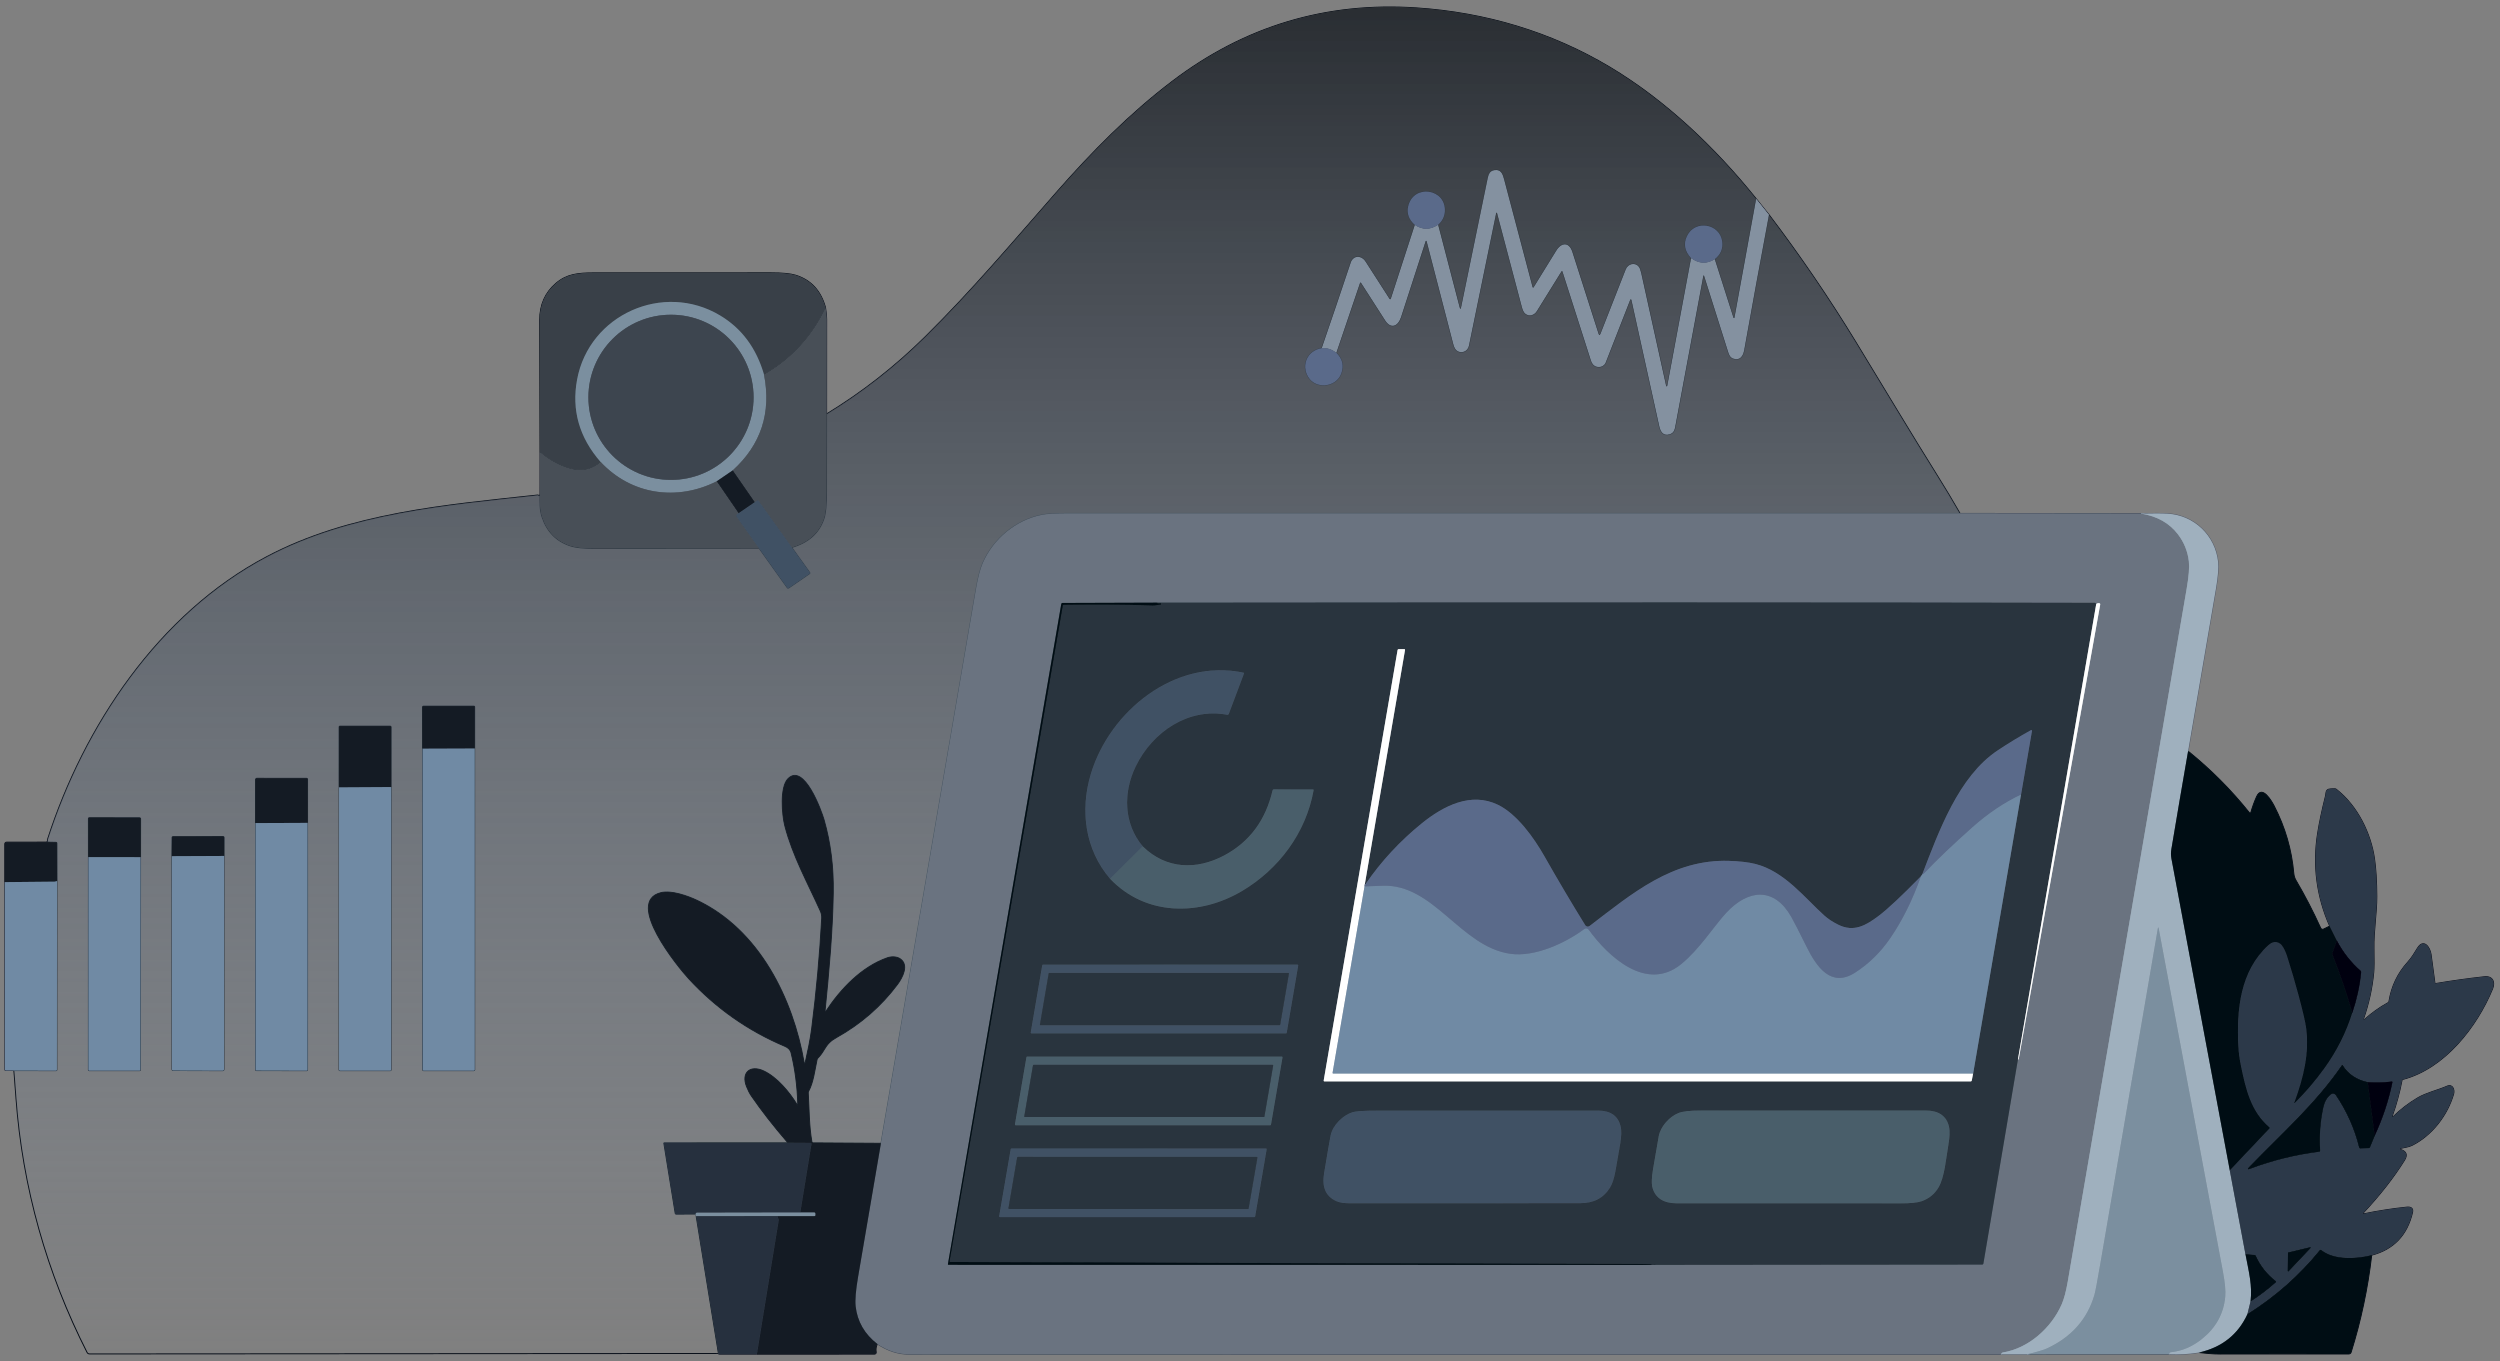 <svg width="270" height="147" viewBox="0 0 270 147" fill="none" xmlns="http://www.w3.org/2000/svg">
<rect x="0" y="0" width="270" height="147" fill="#808080" stroke="none"/>
<g style="mix-blend-mode:lighten">
<path d="M89.277 44.705C89.271 41.217 89.273 37.805 89.282 34.47C89.284 34.111 89.243 33.702 89.162 33.243" stroke="#131827" stroke-width="0.1"/>
<path d="M89.164 33.243C88.667 31.408 87.586 30.234 85.921 29.72C85.365 29.549 84.478 29.464 83.26 29.465C76.882 29.469 70.504 29.471 64.126 29.471C62.433 29.469 61.206 29.595 60.031 30.607C58.866 31.609 58.285 32.926 58.287 34.559C58.294 39.383 58.307 44.138 58.324 48.821" stroke="#000712" stroke-width="0.1"/>
<path d="M58.322 48.821L58.32 53.456" stroke="#131827" stroke-width="0.1"/>
<path d="M58.321 53.455C58.281 53.474 58.246 53.501 58.218 53.536C58.217 53.536 58.216 53.537 58.215 53.537C58.214 53.537 58.213 53.536 58.213 53.536C58.199 53.521 58.184 53.507 58.169 53.493C58.137 53.469 58.101 53.458 58.062 53.462C48.226 54.538 37.82 55.37 28.821 60.115C17.142 66.272 9.069 78.415 5.12 90.694C5.111 90.719 5.11 90.741 5.116 90.761C5.123 90.781 5.133 90.802 5.146 90.823C5.166 90.855 5.158 90.874 5.12 90.878C5.081 90.883 5.065 90.905 5.072 90.944" stroke="#000712" stroke-width="0.1"/>
<path d="M5.071 90.945L0.707 90.952C0.655 90.952 0.606 90.972 0.57 91.009C0.534 91.046 0.514 91.095 0.514 91.147V95.272" stroke="#0A0E1A" stroke-width="0.1"/>
<path d="M0.514 95.272L0.526 115.505C0.526 115.579 0.563 115.616 0.638 115.616L1.5 115.622" stroke="#131827" stroke-width="0.1"/>
<path d="M1.498 115.622C1.578 116.634 1.655 117.642 1.728 118.644C2.435 128.23 5.051 137.51 9.403 146.061C9.428 146.111 9.466 146.153 9.514 146.182C9.561 146.211 9.616 146.226 9.672 146.226L77.585 146.178" stroke="#000712" stroke-width="0.1"/>
<path d="M77.581 146.179C77.543 146.182 77.558 146.201 77.625 146.235C77.645 146.246 77.667 146.251 77.691 146.251C78.948 146.257 80.295 146.258 81.732 146.255" stroke="#131827" stroke-width="0.1"/>
<path d="M81.74 146.255L94.448 146.248C94.475 146.248 94.501 146.242 94.525 146.231C94.55 146.22 94.571 146.204 94.589 146.183C94.606 146.163 94.619 146.139 94.626 146.113C94.633 146.087 94.635 146.06 94.63 146.034C94.577 145.709 94.62 145.415 94.758 145.15" stroke="#0A0E1A" stroke-width="0.1"/>
<path d="M94.754 145.15C95.872 145.888 97.016 146.257 98.187 146.257C137.491 146.272 176.795 146.275 216.1 146.266" stroke="#3E4857" stroke-width="0.1"/>
<path d="M216.102 146.265H218.939" stroke="#505867" stroke-width="0.1"/>
<path d="M218.939 146.265L234.276 146.262" stroke="#3E4857" stroke-width="0.1"/>
<path d="M234.273 146.262C235.351 146.308 236.419 146.245 237.478 146.074" stroke="#505867" stroke-width="0.1"/>
<path d="M237.48 146.074C238.238 146.155 238.966 146.236 239.741 146.235C244.408 146.223 249.05 146.222 253.667 146.231C253.724 146.231 253.779 146.213 253.825 146.18C253.871 146.146 253.905 146.099 253.922 146.045C254.983 142.661 255.724 139.166 256.145 135.558" stroke="#000712" stroke-width="0.1"/>
<path d="M256.145 135.558C258.509 134.933 259.979 133.394 260.555 130.941C260.665 130.476 260.353 130.323 259.94 130.368C258.362 130.533 256.794 130.777 255.237 131.101C255.154 131.117 255.142 131.095 255.199 131.033C257.032 129.075 258.531 127.161 259.694 125.29C260.048 124.72 259.893 124.333 259.227 124.129C259.216 124.126 259.207 124.119 259.2 124.11C259.194 124.1 259.19 124.089 259.191 124.078C259.191 124.067 259.195 124.056 259.202 124.047C259.21 124.038 259.219 124.032 259.231 124.03C259.664 123.925 260.128 123.886 260.5 123.7C262.688 122.603 264.34 120.409 264.995 118.143C265.126 117.694 264.878 117.047 264.301 117.299C263.255 117.754 262.038 118.023 261.119 118.565C260.155 119.132 259.267 119.814 258.455 120.609C258.446 120.619 258.434 120.625 258.421 120.627C258.408 120.629 258.394 120.626 258.383 120.618C258.372 120.611 258.364 120.6 258.36 120.588C258.356 120.575 258.356 120.561 258.361 120.549C258.814 119.283 259.167 117.989 259.42 116.669C259.429 116.62 259.458 116.589 259.507 116.577C264.019 115.396 267.505 110.906 269.203 106.785C269.509 106.041 269.189 105.39 268.32 105.485C266.567 105.679 264.817 105.923 263.07 106.218C263.01 106.229 262.977 106.204 262.97 106.144C262.842 105.118 262.705 104.095 262.557 103.074C262.449 102.318 261.755 101.293 261.075 102.417C260.757 102.941 260.464 103.437 260.025 103.922C258.942 105.121 258.269 106.533 258.005 108.158C258.001 108.186 257.99 108.212 257.975 108.235C257.959 108.258 257.938 108.276 257.913 108.289C256.987 108.799 256.132 109.409 255.35 110.118C255.34 110.127 255.328 110.131 255.315 110.132C255.303 110.133 255.29 110.13 255.28 110.123C255.269 110.116 255.261 110.105 255.257 110.093C255.252 110.081 255.252 110.068 255.256 110.056C255.831 108.419 256.2 106.743 256.364 105.028C256.408 104.579 256.417 103.717 256.391 102.442C256.352 100.537 256.708 98.59 256.697 96.803C256.689 95.194 256.607 93.845 256.451 92.758C256.06 90.03 254.628 87.045 252.314 85.238C252.271 85.204 252.219 85.186 252.165 85.186C251.835 85.184 251.612 85.199 251.498 85.232C251.152 85.33 251.211 85.737 251.156 85.953C250.763 87.526 250.477 88.88 250.299 90.014C249.755 93.466 250.19 96.801 251.604 100.018" stroke="#0A0E1A" stroke-width="0.1"/>
<path d="M251.603 100.018L250.943 100.342C250.916 100.356 250.886 100.364 250.856 100.365C250.826 100.367 250.796 100.363 250.768 100.353C250.739 100.343 250.713 100.327 250.691 100.307C250.669 100.286 250.651 100.262 250.638 100.234C249.825 98.444 248.934 96.723 247.965 95.072C247.834 94.848 247.757 94.603 247.733 94.339C247.508 91.777 246.803 89.349 245.619 87.056C245.361 86.555 244.309 84.7 243.711 86.036C243.457 86.605 243.251 87.175 243.091 87.746C243.087 87.762 243.078 87.776 243.066 87.787C243.054 87.798 243.04 87.806 243.024 87.809C243.008 87.812 242.991 87.811 242.976 87.806C242.961 87.8 242.947 87.791 242.937 87.778C240.984 85.332 238.776 83.113 236.312 81.122" stroke="#000712" stroke-width="0.1"/>
<path d="M236.315 81.123C237.313 75.305 238.316 69.454 239.323 63.568C239.543 62.272 239.62 61.311 239.553 60.686C239.245 57.844 236.993 55.66 234.111 55.479C233.502 55.441 232.542 55.438 231.23 55.47" stroke="#505867" stroke-width="0.1"/>
<path d="M231.23 55.469L211.682 55.446" stroke="#3E4857" stroke-width="0.1"/>
<path d="M211.683 55.447C210.88 54.048 210.056 52.675 209.211 51.327C206.439 46.905 203.757 42.382 200.453 36.973C197.525 32.177 194.391 27.581 191.051 23.186" stroke="#000712" stroke-width="0.1"/>
<path d="M191.049 23.185L189.67 21.462" stroke="#0A0E1A" stroke-width="0.1"/>
<path d="M189.667 21.462C185.234 15.958 179.896 10.859 173.865 7.251C167.5 3.447 160.417 1.351 152.982 0.851C143.217 0.195 134.429 2.835 126.616 8.772C122.014 12.268 117.962 16.365 114.074 20.796C109.443 26.076 104.994 31.365 99.894 36.398C96.643 39.605 93.103 42.374 89.273 44.705" stroke="#000712" stroke-width="0.1"/>
<path d="M189.669 21.462L187.325 34.301C187.323 34.314 187.316 34.326 187.307 34.335C187.297 34.344 187.285 34.349 187.271 34.35C187.258 34.351 187.245 34.347 187.234 34.339C187.222 34.332 187.214 34.321 187.21 34.308L185.191 27.986" stroke="#0A141C" stroke-width="0.1"/>
<path d="M185.192 27.985C185.817 27.496 186.084 26.869 185.994 26.104C185.764 24.152 183.064 23.686 182.2 25.494C181.803 26.325 181.949 27.117 182.64 27.871" stroke="#2D3C4F" stroke-width="0.1"/>
<path d="M182.642 27.874L180.064 41.682C180.061 41.696 180.054 41.708 180.043 41.717C180.032 41.726 180.019 41.73 180.005 41.731C179.991 41.731 179.978 41.726 179.966 41.718C179.955 41.71 179.948 41.698 179.944 41.684C179.042 37.608 178.144 33.544 177.25 29.494C177.178 29.167 177.094 28.942 176.998 28.819C176.586 28.288 175.823 28.493 175.585 29.093C174.652 31.455 173.745 33.767 172.864 36.028C172.781 36.24 172.704 36.238 172.636 36.021C171.688 33.063 170.748 30.128 169.816 27.217C169.472 26.142 168.662 26.146 168.086 27.065C167.258 28.387 166.44 29.71 165.632 31.036C165.626 31.046 165.617 31.053 165.606 31.058C165.595 31.063 165.583 31.065 165.572 31.063C165.56 31.062 165.549 31.057 165.54 31.049C165.531 31.041 165.524 31.031 165.521 31.02C164.488 27.131 163.458 23.234 162.43 19.328C162.283 18.772 162.083 18.294 161.446 18.374C160.888 18.443 160.768 18.815 160.665 19.307C159.703 23.956 158.751 28.578 157.807 33.174C157.758 33.417 157.702 33.419 157.639 33.179L155.318 24.271" stroke="#0A141C" stroke-width="0.1"/>
<path d="M155.315 24.269C155.762 23.874 156.003 23.397 156.037 22.839C156.186 20.381 152.696 19.845 152.1 22.239C151.908 23.009 152.142 23.692 152.801 24.287" stroke="#2D3C4F" stroke-width="0.1"/>
<path d="M152.802 24.289L150.21 32.268C150.205 32.282 150.197 32.294 150.185 32.304C150.174 32.313 150.16 32.319 150.146 32.321C150.131 32.323 150.117 32.321 150.104 32.315C150.09 32.309 150.079 32.299 150.072 32.287C149.21 30.95 148.345 29.604 147.476 28.249C147.028 27.555 146.147 27.558 145.878 28.367C144.849 31.456 143.804 34.538 142.744 37.612" stroke="#0A141C" stroke-width="0.1"/>
<path d="M142.748 37.61C141.229 37.846 140.501 39.402 141.296 40.714C142.113 42.059 144.285 41.834 144.842 40.358C145.163 39.512 144.991 38.763 144.325 38.111" stroke="#2D3C4F" stroke-width="0.1"/>
<path d="M144.322 38.111L146.884 30.552C146.888 30.541 146.894 30.532 146.903 30.524C146.912 30.517 146.923 30.513 146.934 30.512C146.945 30.51 146.957 30.512 146.967 30.517C146.977 30.522 146.986 30.53 146.992 30.539C147.849 31.894 148.72 33.252 149.605 34.613C150.233 35.581 150.998 35.217 151.31 34.252C152.194 31.502 153.08 28.765 153.969 26.041C153.973 26.029 153.98 26.02 153.99 26.013C154 26.006 154.012 26.003 154.024 26.003C154.036 26.003 154.048 26.008 154.057 26.015C154.067 26.023 154.074 26.033 154.077 26.044C155.035 29.759 155.995 33.467 156.957 37.169C157.045 37.506 157.169 37.736 157.329 37.86C157.814 38.233 158.512 37.962 158.641 37.346C159.631 32.559 160.613 27.779 161.585 23.006C161.587 22.995 161.593 22.985 161.602 22.977C161.61 22.97 161.621 22.965 161.633 22.965C161.645 22.965 161.656 22.969 161.665 22.976C161.674 22.983 161.68 22.993 161.682 23.005C162.577 26.396 163.47 29.78 164.363 33.158C164.452 33.5 164.569 33.734 164.711 33.859C165.117 34.215 165.689 34.062 165.972 33.609C166.869 32.173 167.758 30.738 168.64 29.305C168.646 29.296 168.654 29.288 168.664 29.283C168.674 29.278 168.686 29.276 168.697 29.277C168.708 29.278 168.719 29.283 168.728 29.29C168.736 29.297 168.743 29.307 168.746 29.318C169.768 32.51 170.791 35.711 171.816 38.919C171.98 39.433 172.303 39.67 172.786 39.628C173.02 39.609 173.312 39.414 173.393 39.207C174.293 36.922 175.183 34.643 176.065 32.37C176.07 32.356 176.079 32.344 176.092 32.336C176.104 32.328 176.119 32.325 176.133 32.326C176.148 32.327 176.162 32.333 176.173 32.343C176.184 32.353 176.191 32.366 176.194 32.381C177.19 36.928 178.193 41.478 179.204 46.03C179.338 46.63 179.629 47.103 180.305 46.905C180.841 46.749 180.875 46.34 180.967 45.853C181.97 40.485 182.967 35.128 183.959 29.78C183.961 29.771 183.966 29.763 183.973 29.757C183.98 29.751 183.988 29.747 183.998 29.747C184.007 29.746 184.016 29.748 184.024 29.753C184.031 29.759 184.037 29.766 184.04 29.775C184.892 32.482 185.746 35.185 186.602 37.885C186.717 38.248 186.814 38.6 187.191 38.725C187.933 38.973 188.257 38.448 188.376 37.785C189.233 32.985 190.124 28.118 191.049 23.183" stroke="#0A141C" stroke-width="0.1"/>
<path d="M211.678 55.446C179.532 55.449 147.425 55.449 115.356 55.446C114.016 55.446 113.076 55.5 112.538 55.607C109.688 56.177 107.282 58.205 106.138 60.823C105.865 61.451 105.62 62.402 105.402 63.677C101.987 83.61 98.567 103.542 95.141 123.474" stroke="#3E4E5A" stroke-width="0.1"/>
<path d="M95.143 123.474L87.802 123.426C87.738 123.425 87.701 123.393 87.69 123.33C87.38 121.608 87.398 119.779 87.294 118.028C87.29 117.968 87.303 117.912 87.332 117.86C87.858 116.904 88.016 115.505 88.248 114.436C88.261 114.378 88.288 114.327 88.329 114.284C88.583 114.021 88.801 113.731 88.983 113.415C89.365 112.752 89.722 112.402 90.321 112.069C92.961 110.6 95.164 108.684 96.93 106.322C97.508 105.549 98.188 104.203 97.227 103.548C96.829 103.277 96.253 103.286 95.816 103.44C93.04 104.421 90.783 106.802 89.184 109.228C89.179 109.235 89.171 109.241 89.162 109.244C89.153 109.247 89.143 109.247 89.135 109.244C89.126 109.241 89.119 109.235 89.114 109.227C89.109 109.219 89.107 109.21 89.108 109.201C89.533 104.945 89.928 100.719 89.999 96.433C90.046 93.648 89.716 91.018 89.009 88.543C88.731 87.573 86.846 82.352 85.104 84.087C84.19 84.995 84.454 88.031 84.75 89.18C85.592 92.441 87.225 95.36 88.597 98.407C88.706 98.65 88.754 98.909 88.738 99.184C88.523 103.163 88.163 107.127 87.658 111.078C87.499 112.329 87.228 113.558 86.955 114.787C86.953 114.798 86.947 114.809 86.937 114.816C86.928 114.824 86.916 114.828 86.904 114.828C86.892 114.827 86.881 114.823 86.872 114.815C86.863 114.807 86.856 114.797 86.855 114.785C85.656 107.847 82 100.418 75.303 97.24C74.274 96.752 72.513 96.122 71.378 96.401C67.425 97.377 73.232 104.458 74.368 105.69C77.314 108.887 80.789 111.328 84.792 113.014C85.111 113.149 85.353 113.384 85.429 113.698C85.858 115.429 86.102 117.292 86.16 119.287C86.163 119.382 86.139 119.389 86.09 119.308C85.284 117.964 83.926 116.336 82.489 115.661C81.028 114.978 80.025 115.828 80.621 117.343C80.777 117.741 80.955 118.086 81.156 118.379C82.209 119.915 83.52 121.597 85.09 123.422" stroke="#0A141C" stroke-width="0.1"/>
<path d="M85.089 123.422L71.735 123.427C71.701 123.427 71.687 123.444 71.693 123.479L72.92 131.043C72.929 131.1 72.962 131.128 73.019 131.128L75.129 131.116" stroke="#131F29" stroke-width="0.1"/>
<path d="M75.131 131.115L75.182 131.343" stroke="#3E4E5A" stroke-width="0.1"/>
<path d="M75.182 131.347L77.588 146.181" stroke="#131F29" stroke-width="0.1"/>
<path d="M1.498 115.621L6.034 115.634C6.108 115.634 6.145 115.596 6.145 115.522L6.158 95.156" stroke="#131F29" stroke-width="0.1"/>
<path d="M6.159 95.156L6.15 91.085C6.149 91.009 6.111 90.97 6.037 90.968L5.07 90.945" stroke="#0A141C" stroke-width="0.1"/>
<path d="M58.321 53.455C58.303 54.235 58.289 55.075 58.527 55.802C59.06 57.433 60.106 58.492 61.664 58.98C62.2 59.146 63.012 59.23 64.102 59.231C70.036 59.234 75.995 59.228 81.98 59.215" stroke="#131F29" stroke-width="0.1"/>
<path d="M81.978 59.217L85.029 63.491C85.068 63.545 85.115 63.553 85.171 63.516L87.435 61.959C87.484 61.926 87.492 61.885 87.458 61.836L85.519 59.127" stroke="#202F3C" stroke-width="0.1"/>
<path d="M85.518 59.127C87.335 58.597 88.496 57.547 89.002 55.976C89.18 55.425 89.268 54.489 89.267 53.17C89.266 50.292 89.268 47.471 89.274 44.706" stroke="#131F29" stroke-width="0.1"/>
<path d="M182.641 27.873C183.493 28.498 184.344 28.536 185.193 27.986" stroke="#374357" stroke-width="0.1"/>
<path d="M144.322 38.113C143.838 37.718 143.312 37.551 142.744 37.612" stroke="#374357" stroke-width="0.1"/>
<path d="M152.803 24.286C153.632 24.848 154.47 24.842 155.317 24.269" stroke="#374357" stroke-width="0.1"/>
<path d="M6.159 95.156C6.125 95.159 6.096 95.165 6.071 95.172C6.031 95.183 5.993 95.194 5.964 95.202C5.935 95.21 5.917 95.215 5.912 95.216L0.514 95.271" stroke="#1D2631" stroke-width="0.1"/>
<path d="M231.229 55.468C232.965 55.747 234.295 56.493 235.218 57.706C235.878 58.571 236.271 59.547 236.397 60.634C236.469 61.257 236.388 62.251 236.154 63.615C231.88 88.546 227.601 113.475 223.318 138.404C223.133 139.474 222.912 140.301 222.654 140.888C221.551 143.393 219.116 145.611 216.303 146.068C216.247 146.078 216.203 146.106 216.172 146.153L216.102 146.265" stroke="#8DA0AF" stroke-width="0.1"/>
<path d="M94.754 145.149C93.376 144.082 92.594 142.725 92.408 141.076C92.335 140.43 92.421 139.385 92.666 137.939C93.484 133.115 94.309 128.293 95.141 123.473" stroke="#485562" stroke-width="0.1"/>
<path d="M84.017 131.337L75.182 131.346" stroke="#51606F" stroke-width="0.1"/>
<path d="M85.518 59.126L81.931 54.105C81.89 54.047 81.839 54.037 81.779 54.075L81.512 54.243" stroke="#334151" stroke-width="0.1"/>
<path d="M81.512 54.243L79.129 50.802" stroke="#1D2631" stroke-width="0.1"/>
<path d="M77.414 51.975L79.783 55.429" stroke="#1D2631" stroke-width="0.1"/>
<path d="M79.781 55.428C79.545 55.548 79.465 55.664 79.542 55.775C80.334 56.914 81.146 58.061 81.978 59.216" stroke="#334151" stroke-width="0.1"/>
<path d="M81.74 146.256L84.098 131.785C84.109 131.724 84.096 131.668 84.059 131.617C83.99 131.522 83.976 131.428 84.019 131.337" stroke="#1D2631" stroke-width="0.1"/>
<path d="M84.016 131.336L87.939 131.338C88.014 131.338 88.051 131.3 88.05 131.224L88.049 131.056C88.049 130.99 88.015 130.957 87.949 130.957H86.423" stroke="#485562" stroke-width="0.1"/>
<path d="M86.423 130.957L87.63 123.551C87.632 123.537 87.632 123.523 87.628 123.509C87.624 123.495 87.617 123.482 87.608 123.471C87.599 123.46 87.587 123.451 87.574 123.445C87.561 123.439 87.547 123.436 87.533 123.436L85.088 123.422" stroke="#1D2631" stroke-width="0.1"/>
<path d="M86.426 130.957L75.264 130.977C75.209 130.978 75.173 131.004 75.154 131.054L75.131 131.116" stroke="#51606F" stroke-width="0.1"/>
<path d="M81.511 54.244L79.779 55.428" stroke="#2A3644" stroke-width="0.1"/>
<path d="M236.314 81.122C235.693 84.689 235.09 88.222 234.506 91.719C234.448 92.059 234.451 92.398 234.515 92.737C236.598 103.883 238.7 115.109 240.819 126.414" stroke="#505F69" stroke-width="0.1"/>
<path d="M240.816 126.416L242.507 135.463" stroke="#5A6671" stroke-width="0.1"/>
<path d="M242.51 135.46C242.882 137.42 243.26 138.797 243.059 140.557" stroke="#505F69" stroke-width="0.1"/>
<path d="M243.059 140.556L242.723 141.926" stroke="#5A6671" stroke-width="0.1"/>
<path d="M242.722 141.927C241.706 144.135 239.959 145.518 237.48 146.073" stroke="#505F69" stroke-width="0.1"/>
<path d="M234.276 146.261C234.247 146.126 234.312 146.05 234.473 146.033C235.663 145.911 236.776 145.436 237.811 144.606C239.326 143.39 240.164 141.864 240.325 140.026C240.379 139.416 240.298 138.538 240.083 137.392C237.763 124.985 235.443 112.589 233.124 100.204C233.122 100.197 233.118 100.191 233.112 100.186C233.106 100.182 233.099 100.18 233.092 100.18C233.085 100.18 233.078 100.183 233.072 100.188C233.067 100.192 233.063 100.199 233.062 100.206C230.994 112.266 228.925 124.324 226.855 136.379C226.516 138.357 226.297 139.515 226.198 139.853C225.427 142.478 223.718 144.404 221.071 145.633C220.723 145.795 220.012 146.005 218.939 146.265" stroke="#8DA0AF" stroke-width="0.1"/>
<path d="M82.508 40.45C83.318 44.572 82.192 48.022 79.129 50.801" stroke="#51606F" stroke-width="0.1"/>
<path d="M79.131 50.802L77.414 51.974" stroke="#485562" stroke-width="0.1"/>
<path d="M77.412 51.974C73.126 54.139 68.194 53.454 64.869 49.892" stroke="#51606F" stroke-width="0.1"/>
<path d="M89.161 33.243C87.67 36.362 85.453 38.765 82.51 40.45" stroke="#131F29" stroke-width="0.1"/>
<path d="M82.51 40.45C81.682 37.592 80.101 35.464 77.767 34.068C71.64 30.4 63.636 33.978 62.33 40.976C61.713 44.279 62.559 47.251 64.87 49.891" stroke="#3E4E5A" stroke-width="0.1"/>
<path d="M64.871 49.892C63.915 50.73 62.789 50.96 61.495 50.581C60.355 50.247 59.297 49.66 58.322 48.821" stroke="#131F29" stroke-width="0.1"/>
<path d="M251.604 100.017L252.375 101.564" stroke="#0A141C" stroke-width="0.1"/>
<path d="M252.376 101.566L251.893 102.929C251.873 102.986 251.874 103.042 251.897 103.099C252.707 105.127 253.426 107.227 254.051 109.4" stroke="#000712" stroke-width="0.1"/>
<path d="M254.048 109.4C253.384 111.525 252.377 113.522 251.028 115.393C250.056 116.737 249.014 117.961 247.9 119.064C247.779 119.184 247.748 119.164 247.806 119.004C248.756 116.395 249.433 113.741 249.049 110.972C248.964 110.356 248.696 109.207 248.245 107.525C247.861 106.095 247.445 104.674 246.995 103.264C246.869 102.866 246.568 102.138 246.232 101.915C245.825 101.646 245.409 101.705 244.984 102.092C241.939 104.864 241.537 109.069 241.746 113.028C241.781 113.688 241.874 114.379 242.024 115.099C242.539 117.583 243.074 120.019 245.11 121.759C245.151 121.794 245.153 121.832 245.115 121.872L240.816 126.415" stroke="#0A141C" stroke-width="0.1"/>
<path d="M256.146 135.559C254.474 135.986 252.072 136.11 250.695 135.007C250.683 134.998 250.67 134.99 250.656 134.986C250.642 134.982 250.627 134.981 250.612 134.982C250.598 134.983 250.584 134.988 250.571 134.995C250.558 135.002 250.546 135.011 250.537 135.023C248.341 137.729 245.736 140.031 242.723 141.929" stroke="#0A141C" stroke-width="0.1"/>
<path d="M243.059 140.557C244.046 139.924 244.958 139.234 245.792 138.485C245.839 138.443 245.838 138.403 245.788 138.365C244.84 137.63 244.118 136.719 243.625 135.632C243.599 135.574 243.554 135.543 243.491 135.538L242.51 135.46" stroke="#0A141C" stroke-width="0.1"/>
<path d="M254.05 109.4C254.548 107.93 254.867 106.461 255.008 104.992C255.013 104.933 254.993 104.883 254.947 104.843C253.916 103.942 253.058 102.85 252.375 101.566" stroke="#0A0E1A" stroke-width="0.1"/>
<path d="M45.635 80.855L45.644 115.525C45.644 115.595 45.678 115.63 45.746 115.63H51.183C51.242 115.63 51.272 115.6 51.272 115.541L51.27 80.834" stroke="#131F29" stroke-width="0.1"/>
<path d="M51.269 80.836V76.343C51.269 76.285 51.24 76.256 51.182 76.256H45.74C45.71 76.256 45.68 76.268 45.659 76.29C45.637 76.311 45.625 76.34 45.625 76.371L45.634 80.857" stroke="#0A141C" stroke-width="0.1"/>
<path d="M51.27 80.834L45.635 80.855" stroke="#1D2631" stroke-width="0.1"/>
<path d="M36.615 85.036V115.536C36.615 115.601 36.648 115.633 36.713 115.633H42.153C42.212 115.633 42.241 115.604 42.241 115.545L42.243 85.002" stroke="#131F29" stroke-width="0.1"/>
<path d="M42.243 85.002V78.506C42.243 78.483 42.234 78.46 42.217 78.444C42.201 78.427 42.178 78.418 42.155 78.418L36.716 78.414C36.65 78.414 36.617 78.447 36.617 78.513L36.615 85.035" stroke="#0A141C" stroke-width="0.1"/>
<path d="M42.243 85.002L36.615 85.036" stroke="#1D2631" stroke-width="0.1"/>
<path d="M27.59 88.895L27.593 115.53C27.593 115.592 27.624 115.622 27.685 115.622L33.117 115.635C33.184 115.635 33.218 115.601 33.218 115.534L33.22 88.872" stroke="#131F29" stroke-width="0.1"/>
<path d="M33.22 88.872L33.218 84.15C33.218 84.087 33.186 84.055 33.122 84.055L27.744 84.048C27.724 84.048 27.705 84.051 27.686 84.059C27.668 84.066 27.652 84.077 27.638 84.091C27.624 84.105 27.613 84.121 27.605 84.139C27.597 84.157 27.593 84.177 27.593 84.197L27.59 88.895" stroke="#0A141C" stroke-width="0.1"/>
<path d="M33.22 88.872L27.59 88.895" stroke="#1D2631" stroke-width="0.1"/>
<path d="M9.547 92.567L9.545 115.548C9.545 115.605 9.573 115.633 9.63 115.633H15.065C15.136 115.633 15.171 115.598 15.171 115.527L15.182 92.575" stroke="#131F29" stroke-width="0.1"/>
<path d="M15.184 92.573L15.189 88.434C15.189 88.418 15.186 88.403 15.18 88.388C15.174 88.374 15.165 88.36 15.154 88.349C15.142 88.338 15.129 88.329 15.114 88.323C15.1 88.317 15.084 88.314 15.068 88.314L9.632 88.309C9.574 88.309 9.545 88.338 9.545 88.397L9.548 92.566" stroke="#0A141C" stroke-width="0.1"/>
<path d="M15.18 92.575L9.545 92.567" stroke="#1D2631" stroke-width="0.1"/>
<path d="M18.562 92.466L18.573 115.484C18.573 115.519 18.587 115.553 18.612 115.578C18.637 115.603 18.671 115.617 18.706 115.617L24.052 115.633C24.07 115.633 24.088 115.629 24.105 115.623C24.122 115.616 24.137 115.606 24.15 115.593C24.163 115.581 24.173 115.566 24.18 115.549C24.187 115.532 24.191 115.514 24.191 115.496L24.203 92.441" stroke="#131F29" stroke-width="0.1"/>
<path d="M24.203 92.444V90.449C24.203 90.436 24.2 90.422 24.195 90.41C24.19 90.398 24.183 90.386 24.173 90.377C24.164 90.368 24.153 90.36 24.14 90.355C24.128 90.35 24.115 90.348 24.102 90.348L18.694 90.353C18.617 90.355 18.578 90.393 18.578 90.469L18.562 92.469" stroke="#0A141C" stroke-width="0.1"/>
<path d="M24.203 92.441L18.562 92.466" stroke="#1D2631" stroke-width="0.1"/>
<path d="M81.387 42.912C81.387 41.74 81.156 40.58 80.707 39.498C80.259 38.415 79.602 37.432 78.774 36.604C77.945 35.775 76.962 35.118 75.88 34.67C74.797 34.221 73.637 33.991 72.466 33.991C71.294 33.991 70.134 34.221 69.052 34.67C67.97 35.118 66.986 35.775 66.158 36.604C65.329 37.432 64.672 38.415 64.224 39.498C63.776 40.58 63.545 41.74 63.545 42.912C63.545 45.278 64.485 47.547 66.158 49.219C67.831 50.892 70.1 51.832 72.466 51.832C74.832 51.832 77.101 50.892 78.774 49.219C80.447 47.547 81.387 45.278 81.387 42.912Z" stroke="#485562" stroke-width="0.1"/>
<path d="M124.914 65.083L114.745 65.118C114.714 65.118 114.684 65.129 114.66 65.15C114.637 65.17 114.621 65.198 114.616 65.228L102.374 136.529C102.372 136.538 102.373 136.548 102.375 136.556C102.378 136.565 102.382 136.573 102.388 136.58C102.394 136.587 102.401 136.593 102.409 136.596C102.418 136.6 102.427 136.602 102.436 136.602L178.211 136.613" stroke="#3E4E5A" stroke-width="0.1"/>
<path d="M178.209 136.614L214.082 136.578C214.112 136.578 214.14 136.567 214.163 136.548C214.186 136.528 214.201 136.501 214.206 136.472L217.941 114.392" stroke="#52626F" stroke-width="0.1"/>
<path d="M217.939 114.392C217.952 114.403 217.964 114.413 217.975 114.42C218 114.433 218.015 114.426 218.021 114.399L226.825 65.278C226.83 65.255 226.826 65.23 226.815 65.209C226.804 65.187 226.787 65.17 226.765 65.16C226.668 65.115 226.544 65.136 226.393 65.222" stroke="#BDC7CF" stroke-width="0.1"/>
<path d="M226.394 65.222C226.345 65.144 226.29 65.104 226.23 65.103C200.969 65.045 167.197 65.039 124.912 65.084" stroke="#52626F" stroke-width="0.1"/>
<path d="M226.393 65.221L217.939 114.391" stroke="#949A9F" stroke-width="0.1"/>
<path d="M178.21 136.613C178.364 136.542 178.548 136.529 178.763 136.574C178.765 136.575 178.766 136.574 178.766 136.572C178.766 136.571 178.765 136.569 178.764 136.568C178.764 136.562 178.762 136.559 178.757 136.559C178.059 136.524 177.36 136.506 176.661 136.505C151.975 136.455 127.296 136.386 102.625 136.297C102.615 136.297 102.605 136.295 102.596 136.291C102.587 136.287 102.579 136.281 102.573 136.273C102.567 136.265 102.562 136.257 102.559 136.247C102.557 136.238 102.556 136.228 102.557 136.218L114.785 65.4C114.794 65.353 114.822 65.329 114.87 65.327C118.078 65.271 121.285 65.291 124.49 65.389C124.77 65.398 125.039 65.333 125.324 65.302C125.369 65.298 125.393 65.273 125.395 65.228C125.397 65.173 125.371 65.15 125.315 65.159C125.138 65.188 125.004 65.162 124.914 65.083" stroke="#152129" stroke-width="0.1"/>
<path d="M213.094 115.944L218.261 85.827" stroke="#4D5F71" stroke-width="0.1"/>
<path d="M218.267 85.827L219.451 78.935C219.453 78.921 219.452 78.908 219.447 78.895C219.442 78.883 219.433 78.872 219.422 78.864C219.411 78.856 219.398 78.852 219.385 78.851C219.372 78.85 219.358 78.854 219.346 78.86C218.098 79.552 216.9 80.279 215.754 81.043C211.52 83.86 209.388 89.805 207.605 94.436" stroke="#424F64" stroke-width="0.1"/>
<path d="M207.599 94.436L207.451 94.65" stroke="#4D5F71" stroke-width="0.1"/>
<path d="M207.453 94.65C205.366 96.777 203.849 98.197 202.903 98.909C201.524 99.95 200.217 100.708 198.53 99.872C197.929 99.575 197.423 99.241 197.011 98.87C194.94 97.011 192.72 94.094 189.565 93.306C188.835 93.124 187.897 93.015 186.748 92.977C180.626 92.773 176.234 96.528 171.672 100.011C171.636 100.038 171.594 100.058 171.55 100.068C171.506 100.079 171.46 100.08 171.416 100.071C171.371 100.063 171.329 100.045 171.292 100.02C171.254 99.994 171.223 99.961 171.199 99.922C169.704 97.501 168.241 95.031 166.812 92.511C165.64 90.444 163.827 87.919 161.772 86.919C158.87 85.508 155.894 87.03 153.561 88.916C151.217 90.812 149.207 92.977 147.529 95.409C147.541 95.465 147.498 95.496 147.398 95.501" stroke="#424F64" stroke-width="0.1"/>
<path d="M147.398 95.502L151.739 70.214C151.752 70.141 151.721 70.104 151.647 70.104H151.059C150.99 70.103 150.95 70.136 150.939 70.205L142.96 116.686C142.948 116.757 142.977 116.792 143.048 116.792H212.829C212.897 116.792 212.938 116.758 212.951 116.691L213.094 115.944" stroke="#949A9F" stroke-width="0.1"/>
<path d="M147.401 95.502C147.365 95.579 147.356 95.655 147.375 95.73" stroke="#ADB5C5" stroke-width="0.1"/>
<path d="M147.373 95.728L143.924 115.84C143.913 115.907 143.941 115.941 144.009 115.941L213.096 115.942" stroke="#B8C5D2" stroke-width="0.1"/>
<path d="M147.369 95.729C147.649 95.727 148.294 95.704 149.306 95.662C154.851 95.431 157.738 102.258 163.125 103.012C165.745 103.38 169.038 101.868 171.097 100.334C171.133 100.307 171.174 100.287 171.218 100.276C171.262 100.265 171.307 100.263 171.351 100.27C171.396 100.277 171.439 100.292 171.477 100.316C171.515 100.339 171.549 100.37 171.575 100.406C173.694 103.329 177.807 107.157 181.539 104.145C183.536 102.534 185.09 100.026 186.446 98.567C188.813 96.023 191.623 95.77 193.469 99.052C193.748 99.549 194.304 100.636 195.139 102.313C196.171 104.382 197.732 106.716 200.333 105.05C201.819 104.099 203.086 102.86 204.134 101.334C205.443 99.427 206.548 97.198 207.45 94.649" stroke="#657A97" stroke-width="0.1"/>
<path d="M218.267 85.827C216.457 86.682 214.714 87.856 213.037 89.346C210.944 91.206 209.217 92.854 207.855 94.289C207.775 94.373 207.692 94.422 207.605 94.436" stroke="#657A97" stroke-width="0.1"/>
<path d="M119.896 94.906C123.738 98.942 129.564 98.951 134.167 96.206C138.122 93.847 141.031 89.949 141.861 85.359C141.873 85.295 141.847 85.263 141.782 85.263L137.565 85.256C137.5 85.256 137.46 85.287 137.444 85.35C136.692 88.592 134.946 90.94 132.204 92.394C129.198 93.989 125.933 93.879 123.414 91.411" stroke="#394954" stroke-width="0.1"/>
<path d="M123.414 91.413C121.326 88.938 121.287 85.569 122.659 82.752C124.462 79.047 128.333 76.402 132.535 77.192C132.57 77.198 132.606 77.192 132.638 77.174C132.669 77.156 132.693 77.128 132.706 77.094L134.338 72.75C134.359 72.695 134.34 72.662 134.284 72.651C126.924 71.088 119.859 76.774 117.81 83.599C116.633 87.518 117.173 91.742 119.896 94.908" stroke="#354351" stroke-width="0.1"/>
<path d="M123.414 91.413L119.896 94.907" stroke="#455867" stroke-width="0.1"/>
<path d="M112.65 104.189C112.63 104.189 112.611 104.196 112.595 104.208C112.58 104.221 112.57 104.239 112.566 104.258L111.325 111.504C111.323 111.516 111.324 111.529 111.327 111.54C111.33 111.552 111.336 111.563 111.344 111.572C111.352 111.582 111.362 111.589 111.373 111.594C111.384 111.599 111.396 111.602 111.409 111.602H138.874C138.894 111.602 138.913 111.595 138.928 111.582C138.944 111.57 138.954 111.552 138.957 111.533L140.198 104.283C140.2 104.271 140.2 104.259 140.196 104.247C140.193 104.235 140.187 104.224 140.179 104.215C140.172 104.205 140.162 104.198 140.15 104.193C140.139 104.188 140.127 104.185 140.115 104.186L112.65 104.189Z" stroke="#354351" stroke-width="0.1"/>
<path d="M137.188 121.52C137.205 121.52 137.221 121.515 137.234 121.504C137.247 121.493 137.256 121.478 137.259 121.462L138.503 114.203C138.505 114.193 138.505 114.183 138.502 114.173C138.499 114.163 138.495 114.154 138.488 114.146C138.481 114.138 138.473 114.131 138.464 114.127C138.455 114.123 138.445 114.12 138.434 114.12H110.932C110.915 114.12 110.899 114.126 110.886 114.136C110.873 114.147 110.864 114.162 110.861 114.179L109.616 121.437C109.615 121.447 109.615 121.458 109.618 121.468C109.62 121.477 109.625 121.487 109.632 121.495C109.638 121.503 109.646 121.509 109.656 121.513C109.665 121.518 109.675 121.52 109.685 121.52H137.188Z" stroke="#394954" stroke-width="0.1"/>
<path d="M146.095 120.117C145.074 120.423 143.932 121.489 143.704 122.657C143.576 123.305 143.341 124.668 142.999 126.745C142.755 128.221 143.194 129.212 144.318 129.715C144.658 129.869 145.129 129.946 145.731 129.946C154.025 129.941 162.321 129.939 170.617 129.94C172.052 129.94 173.136 129.446 173.879 128.248C174.124 127.855 174.32 127.246 174.469 126.423C174.644 125.461 174.811 124.498 174.972 123.533C175.109 122.71 175.125 122.082 175.02 121.65C174.743 120.517 173.931 119.95 172.583 119.95C164.655 119.956 156.726 119.957 148.797 119.954C147.362 119.953 146.461 120.007 146.095 120.117Z" stroke="#354351" stroke-width="0.1"/>
<path d="M181.278 120.21C180.332 120.586 179.346 121.628 179.144 122.722C178.999 123.504 178.796 124.679 178.535 126.247C178.389 127.125 178.358 127.757 178.443 128.143C178.728 129.448 179.773 129.951 181.063 129.951C189.148 129.948 197.234 129.95 205.321 129.956C206.361 129.957 207.102 129.879 207.544 129.722C208.327 129.447 208.929 128.955 209.352 128.244C210.014 127.131 210.168 125.091 210.418 123.647C210.565 122.79 210.591 122.145 210.494 121.712C210.23 120.529 209.382 119.938 207.95 119.939C199.857 119.948 191.763 119.948 183.669 119.941C182.529 119.94 181.732 120.03 181.278 120.21Z" stroke="#394954" stroke-width="0.1"/>
<path d="M109.234 124.044C109.216 124.044 109.199 124.051 109.185 124.062C109.171 124.074 109.162 124.09 109.159 124.108L107.913 131.354C107.911 131.365 107.912 131.376 107.915 131.386C107.918 131.397 107.923 131.407 107.93 131.415C107.937 131.424 107.946 131.43 107.956 131.435C107.966 131.44 107.976 131.442 107.987 131.442H135.471C135.488 131.442 135.506 131.436 135.519 131.424C135.533 131.412 135.542 131.396 135.545 131.379L136.788 124.134C136.789 124.123 136.789 124.112 136.786 124.102C136.783 124.091 136.778 124.081 136.771 124.073C136.764 124.064 136.755 124.058 136.745 124.053C136.735 124.048 136.724 124.046 136.713 124.046L109.234 124.044Z" stroke="#354351" stroke-width="0.1"/>
<path d="M256.463 122.687C257.35 120.778 257.99 118.848 258.384 116.894C258.398 116.825 258.371 116.794 258.301 116.804C257.396 116.918 256.532 116.941 255.711 116.871" stroke="#0A0E1A" stroke-width="0.1"/>
<path d="M255.712 116.873C254.513 116.614 253.611 116.006 253.007 115.049C253.003 115.042 252.997 115.036 252.99 115.032C252.983 115.028 252.975 115.026 252.967 115.025C252.958 115.025 252.95 115.027 252.943 115.031C252.936 115.035 252.93 115.04 252.925 115.047C250.077 119.201 246.379 122.458 242.909 126.047C242.679 126.284 242.719 126.345 243.029 126.229C245.44 125.324 247.925 124.711 250.484 124.391C250.511 124.388 250.536 124.374 250.553 124.354C250.571 124.333 250.579 124.306 250.578 124.28C250.473 122.702 250.588 121.142 250.923 119.601C251.053 119.001 251.322 118.534 251.73 118.2C251.77 118.168 251.816 118.145 251.865 118.131C251.914 118.118 251.966 118.115 252.016 118.122C252.067 118.13 252.115 118.148 252.158 118.175C252.201 118.202 252.238 118.238 252.267 118.28C253.445 120.021 254.285 121.909 254.788 123.943C254.803 124.002 254.841 124.031 254.901 124.03L255.843 124.002C255.896 123.999 255.933 123.974 255.953 123.926L256.464 122.688" stroke="#0A141C" stroke-width="0.1"/>
<path d="M255.711 116.87L256.463 122.686" stroke="#000712" stroke-width="0.1"/>
<path d="M247.072 137.265C247.072 137.276 247.075 137.287 247.081 137.296C247.087 137.305 247.096 137.312 247.105 137.316C247.115 137.32 247.126 137.321 247.137 137.318C247.147 137.316 247.157 137.31 247.164 137.303L249.537 134.79C249.545 134.782 249.55 134.771 249.551 134.76C249.553 134.748 249.55 134.737 249.545 134.727C249.539 134.717 249.53 134.709 249.519 134.704C249.508 134.7 249.497 134.699 249.485 134.702L247.141 135.26C247.13 135.262 247.12 135.269 247.113 135.278C247.105 135.286 247.101 135.298 247.101 135.309L247.072 137.265Z" stroke="#0A141C" stroke-width="0.1"/>
<path d="M113.313 105.076C113.299 105.076 113.285 105.081 113.274 105.09C113.263 105.099 113.255 105.112 113.253 105.126L112.308 110.653C112.306 110.661 112.306 110.67 112.309 110.679C112.311 110.687 112.315 110.695 112.32 110.702C112.326 110.708 112.333 110.714 112.341 110.718C112.349 110.721 112.357 110.724 112.366 110.724H138.203C138.217 110.724 138.231 110.719 138.242 110.71C138.253 110.701 138.26 110.688 138.263 110.674L139.21 105.149C139.211 105.14 139.211 105.131 139.209 105.123C139.207 105.114 139.203 105.107 139.197 105.1C139.192 105.093 139.185 105.088 139.177 105.084C139.169 105.08 139.16 105.078 139.152 105.078L113.313 105.076Z" stroke="#354351" stroke-width="0.1"/>
<path d="M111.618 114.998C111.604 114.998 111.59 115.003 111.579 115.012C111.568 115.021 111.561 115.034 111.558 115.048L110.616 120.566C110.615 120.574 110.615 120.583 110.617 120.592C110.619 120.6 110.623 120.608 110.629 120.615C110.635 120.621 110.642 120.627 110.649 120.631C110.657 120.635 110.666 120.637 110.675 120.637H136.501C136.515 120.637 136.529 120.632 136.54 120.623C136.551 120.614 136.558 120.601 136.561 120.587L137.508 115.069C137.509 115.06 137.509 115.051 137.507 115.043C137.505 115.035 137.501 115.027 137.495 115.02C137.49 115.013 137.483 115.008 137.475 115.004C137.467 115 137.458 114.998 137.45 114.998H111.618Z" stroke="#394954" stroke-width="0.1"/>
<path d="M109.929 124.938C109.909 124.938 109.889 124.945 109.873 124.959C109.858 124.972 109.847 124.99 109.844 125.011L108.909 130.47C108.907 130.483 108.908 130.495 108.911 130.507C108.915 130.52 108.921 130.531 108.929 130.54C108.937 130.55 108.947 130.558 108.958 130.563C108.969 130.568 108.982 130.571 108.994 130.571L134.774 130.578C134.795 130.578 134.814 130.571 134.83 130.558C134.846 130.544 134.856 130.526 134.859 130.506L135.803 125.041C135.805 125.028 135.804 125.016 135.801 125.004C135.798 124.991 135.792 124.98 135.784 124.971C135.776 124.961 135.766 124.953 135.754 124.948C135.743 124.943 135.73 124.94 135.718 124.94L109.929 124.938Z" stroke="#354351" stroke-width="0.1"/>
<path d="M189.668 21.462L187.324 34.3C187.322 34.314 187.315 34.326 187.306 34.334C187.296 34.343 187.284 34.349 187.27 34.349C187.257 34.35 187.244 34.346 187.233 34.339C187.221 34.331 187.213 34.32 187.209 34.308L185.19 27.986C185.815 27.497 186.082 26.87 185.992 26.106C185.762 24.153 183.062 23.687 182.199 25.495C181.801 26.326 181.947 27.118 182.638 27.872L180.06 41.681C180.057 41.695 180.049 41.707 180.038 41.715C180.028 41.724 180.014 41.729 180 41.729C179.987 41.73 179.973 41.725 179.962 41.717C179.951 41.708 179.943 41.696 179.94 41.683C179.038 37.606 178.14 33.543 177.245 29.492C177.173 29.165 177.089 28.941 176.994 28.818C176.581 28.287 175.818 28.492 175.581 29.092C174.647 31.454 173.74 33.765 172.86 36.027C172.776 36.239 172.7 36.237 172.631 36.02C171.684 33.062 170.744 30.127 169.811 27.216C169.468 26.141 168.657 26.145 168.082 27.063C167.253 28.385 166.435 29.709 165.628 31.034C165.622 31.044 165.612 31.052 165.602 31.057C165.591 31.062 165.579 31.064 165.567 31.062C165.555 31.06 165.544 31.055 165.535 31.048C165.526 31.04 165.52 31.03 165.516 31.018C164.484 27.129 163.453 23.232 162.425 19.327C162.278 18.771 162.078 18.293 161.441 18.373C160.883 18.442 160.763 18.813 160.66 19.306C159.698 23.955 158.746 28.577 157.803 33.173C157.753 33.416 157.697 33.418 157.635 33.178L155.314 24.27C155.761 23.874 156.002 23.398 156.036 22.839C156.185 20.382 152.695 19.846 152.099 22.239C151.908 23.01 152.141 23.693 152.8 24.287L150.208 32.266C150.204 32.28 150.195 32.293 150.184 32.303C150.172 32.312 150.159 32.318 150.144 32.32C150.13 32.322 150.115 32.32 150.102 32.314C150.089 32.308 150.078 32.298 150.07 32.286C149.208 30.949 148.343 29.603 147.475 28.248C147.027 27.554 146.145 27.557 145.876 28.366C144.847 31.455 143.802 34.537 142.743 37.611C141.224 37.847 140.496 39.403 141.291 40.715C142.107 42.06 144.279 41.835 144.837 40.359C145.158 39.513 144.986 38.764 144.32 38.112L146.882 30.553C146.885 30.542 146.892 30.532 146.901 30.525C146.91 30.518 146.92 30.514 146.932 30.512C146.943 30.511 146.954 30.513 146.965 30.518C146.975 30.523 146.984 30.531 146.99 30.54C147.846 31.895 148.717 33.253 149.603 34.614C150.231 35.582 150.996 35.218 151.308 34.253C152.192 31.503 153.078 28.766 153.967 26.042C153.971 26.03 153.978 26.021 153.988 26.014C153.998 26.007 154.01 26.004 154.022 26.004C154.034 26.004 154.046 26.009 154.055 26.016C154.064 26.023 154.071 26.034 154.075 26.045C155.033 29.76 155.993 33.468 156.955 37.17C157.042 37.507 157.166 37.737 157.327 37.861C157.812 38.234 158.509 37.963 158.639 37.347C159.629 32.56 160.61 27.78 161.583 23.007C161.585 22.996 161.59 22.986 161.599 22.978C161.608 22.971 161.619 22.966 161.631 22.966C161.642 22.966 161.653 22.97 161.662 22.977C161.671 22.984 161.678 22.994 161.68 23.006C162.575 26.396 163.468 29.781 164.36 33.159C164.45 33.501 164.566 33.735 164.709 33.86C165.115 34.216 165.686 34.063 165.97 33.61C166.867 32.174 167.756 30.739 168.638 29.306C168.643 29.297 168.652 29.289 168.662 29.284C168.672 29.279 168.683 29.277 168.695 29.278C168.706 29.279 168.717 29.284 168.725 29.291C168.734 29.298 168.74 29.308 168.744 29.319C169.766 32.511 170.789 35.712 171.814 38.919C171.978 39.434 172.301 39.671 172.784 39.629C173.017 39.61 173.31 39.415 173.391 39.208C174.29 36.923 175.181 34.644 176.062 32.371C176.068 32.357 176.077 32.345 176.089 32.337C176.102 32.329 176.116 32.326 176.131 32.327C176.146 32.328 176.16 32.334 176.171 32.344C176.182 32.354 176.189 32.367 176.192 32.382C177.188 36.929 178.191 41.479 179.201 46.031C179.336 46.631 179.626 47.104 180.302 46.906C180.839 46.75 180.872 46.341 180.965 45.854C181.968 40.486 182.965 35.129 183.956 29.781C183.958 29.772 183.963 29.764 183.97 29.758C183.977 29.752 183.986 29.748 183.995 29.748C184.004 29.747 184.014 29.749 184.021 29.754C184.029 29.759 184.035 29.767 184.038 29.776C184.89 32.483 185.744 35.186 186.6 37.886C186.715 38.248 186.812 38.601 187.189 38.726C187.931 38.974 188.255 38.449 188.374 37.786C189.23 32.986 190.121 28.119 191.047 23.184C194.387 27.58 197.521 32.175 200.449 36.972C203.753 42.38 206.435 46.904 209.207 51.326C210.052 52.674 210.876 54.047 211.678 55.446C179.532 55.448 147.425 55.448 115.357 55.446C114.016 55.446 113.077 55.499 112.538 55.607C109.688 56.177 107.282 58.204 106.139 60.822C105.866 61.45 105.62 62.401 105.402 63.676C101.988 83.609 98.567 103.542 95.141 123.473L87.799 123.426C87.736 123.425 87.699 123.393 87.688 123.33C87.378 121.608 87.396 119.779 87.291 118.028C87.288 117.968 87.301 117.912 87.33 117.86C87.856 116.904 88.014 115.505 88.246 114.436C88.259 114.378 88.286 114.327 88.327 114.284C88.581 114.02 88.799 113.731 88.98 113.414C89.363 112.752 89.72 112.402 90.319 112.069C92.959 110.599 95.162 108.684 96.927 106.322C97.506 105.549 98.186 104.203 97.225 103.548C96.826 103.277 96.251 103.286 95.814 103.44C93.038 104.421 90.781 106.802 89.182 109.227C89.177 109.235 89.169 109.241 89.16 109.244C89.151 109.246 89.141 109.246 89.132 109.243C89.124 109.24 89.116 109.234 89.112 109.227C89.107 109.219 89.105 109.21 89.106 109.201C89.531 104.945 89.926 100.719 89.996 96.433C90.044 93.648 89.714 91.017 89.007 88.543C88.729 87.572 86.844 82.352 85.101 84.087C84.188 84.995 84.452 88.031 84.747 89.18C85.59 92.441 87.222 95.36 88.594 98.407C88.704 98.65 88.751 98.909 88.736 99.184C88.521 103.163 88.161 107.127 87.656 111.077C87.497 112.329 87.226 113.558 86.953 114.786C86.951 114.798 86.944 114.809 86.935 114.816C86.926 114.824 86.914 114.828 86.902 114.827C86.89 114.827 86.879 114.823 86.87 114.815C86.86 114.807 86.854 114.796 86.852 114.785C85.654 107.847 81.998 100.418 75.301 97.24C74.272 96.752 72.511 96.121 71.376 96.401C67.423 97.377 73.229 104.458 74.366 105.69C77.312 108.886 80.787 111.328 84.79 113.014C85.109 113.149 85.351 113.384 85.427 113.698C85.856 115.429 86.099 117.292 86.158 119.287C86.161 119.382 86.137 119.389 86.088 119.308C85.282 117.964 83.924 116.335 82.487 115.661C81.026 114.978 80.022 115.827 80.619 117.343C80.775 117.74 80.953 118.086 81.153 118.378C82.206 119.915 83.518 121.596 85.087 123.422L71.734 123.427C71.699 123.427 71.685 123.445 71.691 123.479L72.918 131.044C72.927 131.1 72.96 131.129 73.017 131.129L75.127 131.116L75.179 131.345L77.585 146.178L9.672 146.226C9.616 146.227 9.561 146.212 9.514 146.182C9.466 146.153 9.428 146.111 9.403 146.062C5.051 137.511 2.435 128.23 1.728 118.644C1.655 117.642 1.578 116.635 1.498 115.622L6.034 115.634C6.108 115.634 6.145 115.597 6.145 115.523L6.158 95.157L6.149 91.085C6.148 91.009 6.11 90.97 6.035 90.968L5.069 90.945C5.062 90.906 5.078 90.884 5.117 90.879C5.154 90.875 5.163 90.856 5.143 90.825C5.13 90.803 5.12 90.783 5.113 90.763C5.107 90.743 5.108 90.72 5.117 90.695C9.066 78.416 17.139 66.273 28.818 60.116C37.817 55.371 48.223 54.539 58.059 53.463C58.098 53.459 58.134 53.47 58.165 53.495C58.181 53.508 58.196 53.522 58.21 53.537C58.21 53.538 58.211 53.538 58.212 53.538C58.213 53.538 58.214 53.538 58.215 53.537C58.243 53.502 58.278 53.475 58.318 53.456C58.3 54.236 58.286 55.076 58.523 55.803C59.056 57.434 60.102 58.494 61.66 58.981C62.196 59.148 63.008 59.231 64.098 59.233C70.032 59.235 75.992 59.23 81.977 59.217L85.027 63.49C85.066 63.544 85.113 63.553 85.169 63.515L87.433 61.959C87.483 61.926 87.49 61.885 87.456 61.835L85.517 59.126C87.335 58.596 88.496 57.546 89.001 55.975C89.18 55.424 89.268 54.489 89.267 53.169C89.266 50.292 89.268 47.47 89.274 44.705C93.104 42.374 96.644 39.605 99.895 36.398C104.995 31.365 109.444 26.076 114.075 20.796C117.963 16.365 122.015 12.268 126.616 8.772C134.43 2.835 143.218 0.195 152.982 0.851C160.418 1.351 167.501 3.447 173.865 7.251C179.897 10.859 185.235 15.958 189.668 21.462ZM45.631 80.856L45.64 115.526C45.64 115.596 45.674 115.631 45.743 115.631H51.18C51.239 115.631 51.268 115.601 51.268 115.542L51.266 80.834V76.341C51.266 76.283 51.237 76.254 51.18 76.254H45.737C45.707 76.254 45.678 76.267 45.656 76.288C45.635 76.31 45.623 76.339 45.623 76.37L45.631 80.856ZM36.613 85.035V115.535C36.613 115.6 36.646 115.633 36.711 115.633H42.151C42.21 115.633 42.239 115.603 42.239 115.544L42.241 85.002V78.506C42.241 78.483 42.232 78.46 42.215 78.444C42.199 78.427 42.176 78.418 42.153 78.418L36.714 78.414C36.648 78.414 36.615 78.447 36.615 78.513L36.613 85.035ZM27.59 88.895L27.593 115.53C27.593 115.591 27.624 115.622 27.685 115.622L33.117 115.634C33.184 115.634 33.218 115.601 33.218 115.533L33.219 88.872L33.218 84.15C33.218 84.087 33.186 84.055 33.122 84.055L27.744 84.048C27.724 84.047 27.704 84.051 27.686 84.058C27.668 84.066 27.651 84.077 27.637 84.091C27.623 84.104 27.612 84.121 27.605 84.139C27.597 84.157 27.593 84.177 27.593 84.196L27.59 88.895ZM9.546 92.567L9.544 115.548C9.544 115.604 9.573 115.633 9.629 115.633H15.064C15.135 115.633 15.171 115.597 15.171 115.526L15.181 92.574L15.187 88.435C15.187 88.419 15.183 88.403 15.177 88.388C15.171 88.374 15.162 88.361 15.151 88.349C15.14 88.338 15.127 88.329 15.112 88.323C15.098 88.317 15.082 88.314 15.066 88.314L9.629 88.309C9.571 88.309 9.543 88.338 9.543 88.397L9.546 92.567ZM18.561 92.467L18.571 115.486C18.571 115.521 18.585 115.555 18.61 115.58C18.635 115.604 18.669 115.618 18.704 115.618L24.051 115.634C24.069 115.635 24.087 115.631 24.103 115.624C24.12 115.618 24.135 115.608 24.148 115.595C24.161 115.582 24.171 115.567 24.178 115.551C24.185 115.534 24.189 115.516 24.189 115.498L24.201 92.443V90.448C24.201 90.434 24.198 90.421 24.193 90.408C24.188 90.396 24.181 90.385 24.171 90.376C24.162 90.366 24.151 90.359 24.139 90.354C24.127 90.349 24.113 90.346 24.1 90.347L18.692 90.352C18.615 90.353 18.577 90.391 18.577 90.467L18.561 92.467Z" fill="url(#paint0_linear_108_41)"/>
<path d="M182.639 27.874C183.491 28.499 184.342 28.537 185.192 27.987L187.21 34.309C187.215 34.322 187.223 34.333 187.234 34.34C187.245 34.348 187.259 34.352 187.272 34.351C187.285 34.35 187.298 34.345 187.307 34.336C187.317 34.327 187.323 34.315 187.325 34.302L189.669 21.463L191.048 23.186C190.123 28.12 189.232 32.988 188.375 37.788C188.257 38.45 187.933 38.976 187.191 38.728C186.814 38.602 186.716 38.25 186.601 37.887C185.746 35.188 184.892 32.484 184.04 29.777C184.036 29.768 184.031 29.761 184.023 29.756C184.015 29.751 184.006 29.748 183.997 29.749C183.988 29.75 183.979 29.753 183.972 29.759C183.965 29.765 183.96 29.773 183.958 29.782C182.967 35.13 181.969 40.487 180.966 45.855C180.874 46.342 180.84 46.751 180.304 46.907C179.628 47.105 179.337 46.632 179.203 46.032C178.193 41.48 177.189 36.93 176.193 32.383C176.191 32.368 176.183 32.355 176.172 32.345C176.161 32.336 176.147 32.33 176.133 32.328C176.118 32.327 176.103 32.331 176.091 32.339C176.079 32.347 176.069 32.358 176.064 32.372C175.182 34.645 174.292 36.924 173.393 39.209C173.311 39.416 173.019 39.611 172.785 39.631C172.303 39.672 171.979 39.435 171.815 38.921C170.791 35.713 169.767 32.513 168.745 29.32C168.742 29.309 168.736 29.3 168.727 29.292C168.718 29.285 168.708 29.28 168.696 29.279C168.685 29.278 168.674 29.28 168.664 29.285C168.653 29.29 168.645 29.298 168.639 29.308C167.758 30.741 166.868 32.175 165.971 33.611C165.688 34.065 165.116 34.217 164.711 33.861C164.568 33.736 164.452 33.502 164.362 33.16C163.47 29.782 162.576 26.398 161.682 23.007C161.679 22.996 161.673 22.986 161.664 22.978C161.655 22.971 161.644 22.967 161.632 22.968C161.621 22.968 161.61 22.972 161.601 22.98C161.592 22.987 161.586 22.997 161.584 23.009C160.612 27.782 159.63 32.562 158.64 37.349C158.511 37.965 157.813 38.236 157.328 37.862C157.168 37.738 157.044 37.508 156.957 37.172C155.995 33.469 155.035 29.761 154.076 26.047C154.073 26.035 154.066 26.025 154.057 26.017C154.047 26.01 154.036 26.006 154.024 26.005C154.011 26.005 154 26.008 153.99 26.015C153.98 26.022 153.972 26.032 153.968 26.043C153.079 28.767 152.193 31.504 151.309 34.254C150.998 35.219 150.233 35.584 149.604 34.615C148.719 33.254 147.848 31.896 146.991 30.542C146.985 30.532 146.977 30.524 146.966 30.519C146.956 30.514 146.945 30.512 146.933 30.514C146.922 30.515 146.911 30.52 146.902 30.527C146.894 30.534 146.887 30.543 146.883 30.554L144.322 38.113C143.838 37.719 143.312 37.552 142.744 37.612C143.804 34.538 144.849 31.456 145.878 28.368C146.147 27.559 147.028 27.555 147.476 28.249C148.345 29.604 149.21 30.95 150.072 32.287C150.079 32.3 150.09 32.309 150.104 32.315C150.117 32.321 150.131 32.324 150.146 32.322C150.16 32.319 150.174 32.313 150.185 32.304C150.197 32.294 150.205 32.282 150.21 32.268L152.802 24.289C153.631 24.851 154.469 24.845 155.315 24.271L157.636 33.179C157.699 33.419 157.755 33.417 157.805 33.174C158.748 28.578 159.7 23.956 160.662 19.307C160.765 18.815 160.885 18.443 161.443 18.374C162.08 18.294 162.28 18.772 162.427 19.328C163.455 23.234 164.485 27.131 165.518 31.02C165.521 31.031 165.528 31.041 165.537 31.049C165.546 31.057 165.557 31.062 165.569 31.063C165.58 31.065 165.592 31.063 165.603 31.058C165.614 31.053 165.623 31.046 165.63 31.036C166.437 29.71 167.255 28.387 168.083 27.065C168.659 26.146 169.469 26.142 169.813 27.217C170.745 30.128 171.685 33.063 172.633 36.021C172.702 36.238 172.778 36.24 172.861 36.028C173.742 33.767 174.649 31.455 175.583 29.093C175.82 28.493 176.583 28.288 176.995 28.819C177.091 28.942 177.175 29.167 177.247 29.494C178.141 33.544 179.039 37.608 179.941 41.684C179.945 41.698 179.953 41.71 179.964 41.718C179.975 41.726 179.988 41.731 180.002 41.731C180.016 41.73 180.029 41.726 180.04 41.717C180.051 41.708 180.058 41.696 180.062 41.682L182.639 27.874Z" fill="#8491A0"/>
<path d="M155.315 24.271C154.468 24.844 153.63 24.85 152.801 24.288C152.142 23.694 151.908 23.011 152.1 22.24C152.696 19.846 156.186 20.383 156.037 22.84C156.003 23.398 155.762 23.875 155.315 24.271Z" fill="#5A6A8A"/>
<path d="M185.192 27.986C184.343 28.537 183.492 28.499 182.64 27.873C181.949 27.119 181.803 26.326 182.2 25.496C183.064 23.688 185.764 24.154 185.994 26.106C186.084 26.871 185.817 27.498 185.192 27.986Z" fill="#5A6A8A"/>
<path d="M89.164 33.243C87.673 36.363 85.456 38.765 82.513 40.45C81.684 37.592 80.103 35.465 77.77 34.068C71.643 30.4 63.639 33.978 62.332 40.976C61.715 44.28 62.562 47.252 64.873 49.892C63.917 50.73 62.791 50.959 61.497 50.58C60.357 50.246 59.299 49.66 58.324 48.821C58.307 44.138 58.294 39.383 58.287 34.559C58.285 32.926 58.866 31.609 60.031 30.607C61.206 29.595 62.433 29.469 64.126 29.471C70.504 29.471 76.882 29.469 83.26 29.465C84.478 29.464 85.365 29.549 85.921 29.72C87.586 30.234 88.667 31.408 89.164 33.243Z" fill="#394048"/>
<path d="M82.51 40.453C83.32 44.574 82.193 48.024 79.131 50.804L77.413 51.976C73.127 54.141 68.195 53.456 64.87 49.894C62.559 47.254 61.713 44.282 62.33 40.978C63.636 33.98 71.64 30.402 77.767 34.07C80.101 35.467 81.682 37.594 82.51 40.453ZM81.39 42.911C81.39 41.74 81.159 40.58 80.711 39.498C80.262 38.415 79.605 37.432 78.777 36.603C77.948 35.775 76.965 35.118 75.883 34.67C74.8 34.221 73.64 33.991 72.469 33.991C71.297 33.991 70.137 34.221 69.055 34.67C67.973 35.118 66.989 35.775 66.161 36.603C65.332 37.432 64.675 38.415 64.227 39.498C63.779 40.58 63.548 41.74 63.548 42.911C63.548 45.278 64.488 47.547 66.161 49.219C67.834 50.892 70.103 51.832 72.469 51.832C74.835 51.832 77.104 50.892 78.777 49.219C80.45 47.547 81.39 45.278 81.39 42.911Z" fill="#7B8F9F"/>
<path d="M89.16 33.243C89.241 33.702 89.281 34.111 89.28 34.47C89.271 37.805 89.269 41.217 89.275 44.705C89.269 47.47 89.267 50.291 89.268 53.169C89.269 54.488 89.18 55.423 89.002 55.975C88.497 57.545 87.336 58.596 85.518 59.126L81.931 54.105C81.89 54.047 81.839 54.037 81.779 54.075L81.512 54.243L79.129 50.802C82.192 48.022 83.318 44.572 82.508 40.45C85.452 38.765 87.669 36.362 89.16 33.243Z" fill="#484F57"/>
<path d="M72.466 51.83C77.393 51.83 81.387 47.836 81.387 42.91C81.387 37.983 77.393 33.989 72.466 33.989C67.539 33.989 63.545 37.983 63.545 42.91C63.545 47.836 67.539 51.83 72.466 51.83Z" fill="#3D454F"/>
<path d="M142.748 37.612C143.316 37.551 143.842 37.718 144.325 38.113C144.991 38.764 145.163 39.513 144.842 40.359C144.285 41.836 142.113 42.06 141.296 40.715C140.501 39.403 141.229 37.847 142.748 37.612Z" fill="#5A6A8A"/>
<path d="M64.872 49.892C68.196 53.454 73.129 54.139 77.415 51.974L79.783 55.428C79.547 55.549 79.468 55.664 79.544 55.775C80.336 56.914 81.148 58.061 81.98 59.217C75.995 59.23 70.036 59.235 64.102 59.233C63.012 59.232 62.2 59.148 61.664 58.981C60.106 58.494 59.06 57.435 58.527 55.804C58.289 55.076 58.303 54.237 58.321 53.456L58.323 48.821C59.298 49.66 60.355 50.247 61.495 50.581C62.79 50.96 63.916 50.73 64.872 49.892Z" fill="#484F57"/>
<path d="M79.131 50.802L81.514 54.243L79.783 55.428L77.414 51.974L79.131 50.802Z" fill="#141B24"/>
<path d="M85.519 59.126L87.457 61.835C87.491 61.884 87.484 61.925 87.434 61.959L85.17 63.515C85.114 63.552 85.067 63.544 85.028 63.49L81.978 59.216C81.146 58.061 80.334 56.914 79.542 55.775C79.465 55.664 79.545 55.548 79.781 55.428L81.512 54.243L81.78 54.075C81.84 54.037 81.891 54.047 81.932 54.105L85.519 59.126Z" fill="#405164"/>
<path d="M211.679 55.446L231.227 55.469C232.963 55.748 234.293 56.494 235.216 57.707C235.876 58.572 236.269 59.548 236.395 60.635C236.467 61.258 236.386 62.252 236.152 63.617C231.877 88.547 227.599 113.476 223.315 138.405C223.131 139.475 222.91 140.303 222.652 140.889C221.549 143.394 219.114 145.612 216.301 146.069C216.245 146.079 216.201 146.107 216.17 146.154L216.099 146.266C176.795 146.275 137.491 146.272 98.186 146.257C97.016 146.257 95.871 145.888 94.754 145.15C93.376 144.083 92.594 142.726 92.408 141.077C92.335 140.431 92.421 139.385 92.666 137.94C93.484 133.116 94.309 128.294 95.141 123.474C98.568 103.542 101.988 83.61 105.402 63.677C105.621 62.402 105.866 61.451 106.139 60.823C107.283 58.205 109.688 56.177 112.539 55.607C113.077 55.5 114.016 55.446 115.357 55.446C147.425 55.449 179.533 55.449 211.679 55.446ZM124.91 65.084L114.741 65.12C114.71 65.12 114.68 65.131 114.656 65.151C114.633 65.171 114.617 65.199 114.612 65.229L102.37 136.53C102.368 136.539 102.369 136.549 102.371 136.557C102.374 136.566 102.378 136.574 102.384 136.581C102.39 136.588 102.397 136.594 102.405 136.598C102.414 136.601 102.423 136.603 102.432 136.603L178.207 136.614L214.079 136.578C214.109 136.578 214.138 136.567 214.161 136.548C214.183 136.528 214.198 136.501 214.203 136.472L217.939 114.392C217.952 114.404 217.964 114.413 217.974 114.42C217.999 114.433 218.014 114.426 218.02 114.399L226.824 65.279C226.829 65.255 226.826 65.231 226.815 65.209C226.804 65.188 226.786 65.171 226.764 65.16C226.667 65.115 226.543 65.136 226.392 65.222C226.343 65.144 226.288 65.105 226.228 65.104C200.967 65.046 167.194 65.039 124.91 65.084Z" fill="#6A7380"/>
<path d="M231.229 55.468C232.541 55.436 233.501 55.439 234.11 55.477C236.992 55.658 239.244 57.842 239.552 60.684C239.619 61.309 239.542 62.27 239.322 63.566C238.315 69.452 237.312 75.303 236.314 81.121C235.693 84.689 235.09 88.221 234.506 91.718C234.448 92.058 234.451 92.397 234.515 92.736C236.598 103.882 238.7 115.108 240.819 126.414L242.51 135.46C242.882 137.42 243.261 138.797 243.059 140.557L242.722 141.927C241.706 144.135 239.959 145.517 237.48 146.073C236.422 146.244 235.354 146.307 234.276 146.261C234.247 146.125 234.312 146.049 234.473 146.033C235.663 145.911 236.776 145.435 237.811 144.606C239.326 143.39 240.164 141.863 240.325 140.026C240.378 139.416 240.298 138.538 240.083 137.391C237.762 124.985 235.443 112.589 233.124 100.203C233.122 100.196 233.118 100.19 233.112 100.186C233.106 100.182 233.099 100.18 233.092 100.18C233.085 100.18 233.078 100.183 233.072 100.187C233.067 100.192 233.063 100.198 233.062 100.205C230.994 112.266 228.925 124.324 226.855 136.379C226.516 138.357 226.297 139.515 226.198 139.852C225.427 142.477 223.718 144.404 221.071 145.633C220.723 145.794 220.012 146.005 218.939 146.265H216.102L216.172 146.153C216.203 146.106 216.247 146.077 216.303 146.068C219.116 145.611 221.551 143.393 222.654 140.888C222.912 140.301 223.133 139.473 223.318 138.404C227.601 113.475 231.88 88.546 236.154 63.615C236.388 62.251 236.469 61.257 236.397 60.634C236.271 59.547 235.878 58.571 235.218 57.706C234.295 56.493 232.965 55.747 231.229 55.468Z" fill="#9FB0BE"/>
<path d="M226.396 65.222L217.942 114.392L214.207 136.472C214.202 136.501 214.187 136.528 214.164 136.547C214.142 136.566 214.113 136.577 214.083 136.578L178.21 136.613C178.364 136.542 178.548 136.529 178.763 136.574C178.765 136.575 178.766 136.575 178.766 136.572C178.766 136.571 178.765 136.57 178.764 136.569C178.764 136.563 178.762 136.56 178.757 136.56C178.059 136.525 177.36 136.506 176.661 136.505C151.975 136.456 127.296 136.387 102.625 136.298C102.615 136.298 102.605 136.296 102.596 136.291C102.587 136.287 102.579 136.281 102.573 136.274C102.567 136.266 102.562 136.257 102.559 136.248C102.557 136.238 102.556 136.228 102.557 136.218L114.785 65.4C114.794 65.353 114.822 65.329 114.87 65.328C118.078 65.271 121.285 65.292 124.49 65.39C124.77 65.399 125.039 65.333 125.324 65.303C125.369 65.298 125.393 65.274 125.395 65.229C125.397 65.173 125.371 65.15 125.315 65.16C125.138 65.188 125.004 65.163 124.914 65.084C167.198 65.039 200.971 65.045 226.231 65.103C226.291 65.104 226.346 65.144 226.396 65.222ZM213.097 115.944L218.265 85.827L219.449 78.935C219.451 78.922 219.45 78.908 219.445 78.895C219.44 78.883 219.431 78.872 219.42 78.865C219.409 78.857 219.396 78.852 219.383 78.852C219.37 78.851 219.356 78.854 219.344 78.861C218.096 79.552 216.898 80.28 215.752 81.043C211.518 83.86 209.386 89.805 207.603 94.436L207.455 94.65C205.368 96.777 203.851 98.197 202.905 98.91C201.526 99.951 200.219 100.709 198.532 99.873C197.931 99.576 197.425 99.242 197.013 98.871C194.942 97.012 192.722 94.094 189.567 93.307C188.838 93.125 187.899 93.015 186.75 92.977C180.628 92.774 176.236 96.529 171.674 100.011C171.638 100.038 171.597 100.058 171.552 100.069C171.508 100.079 171.463 100.08 171.418 100.072C171.373 100.063 171.331 100.046 171.294 100.02C171.257 99.994 171.225 99.961 171.201 99.922C169.706 97.502 168.244 95.032 166.814 92.512C165.642 90.444 163.83 87.919 161.774 86.919C158.873 85.508 155.897 87.031 153.563 88.916C151.219 90.813 149.209 92.977 147.532 95.41C147.543 95.465 147.5 95.496 147.401 95.502L151.742 70.214C151.755 70.141 151.724 70.104 151.649 70.104H151.062C150.993 70.103 150.953 70.137 150.941 70.205L142.962 116.686C142.951 116.757 142.98 116.792 143.051 116.792H212.831C212.9 116.792 212.94 116.759 212.953 116.691L213.097 115.944ZM119.898 94.907C123.74 98.944 129.566 98.952 134.169 96.207C138.124 93.848 141.033 89.95 141.863 85.359C141.875 85.296 141.848 85.264 141.783 85.264L137.566 85.257C137.501 85.257 137.461 85.288 137.446 85.351C136.694 88.593 134.947 90.941 132.206 92.395C129.2 93.99 125.935 93.88 123.416 91.412C121.329 88.937 121.29 85.568 122.662 82.752C124.464 79.046 128.336 76.401 132.537 77.191C132.572 77.198 132.608 77.191 132.64 77.174C132.671 77.156 132.695 77.127 132.708 77.094L134.341 72.749C134.361 72.695 134.342 72.662 134.286 72.65C126.926 71.087 119.861 76.773 117.813 83.598C116.635 87.518 117.175 91.742 119.898 94.907ZM112.652 104.189C112.632 104.189 112.613 104.196 112.598 104.208C112.582 104.221 112.572 104.239 112.569 104.258L111.328 111.504C111.326 111.516 111.326 111.529 111.33 111.54C111.333 111.552 111.339 111.563 111.347 111.572C111.354 111.582 111.364 111.589 111.376 111.594C111.387 111.599 111.399 111.602 111.411 111.602H138.876C138.896 111.602 138.915 111.595 138.931 111.582C138.946 111.57 138.956 111.552 138.96 111.532L140.201 104.283C140.203 104.271 140.202 104.258 140.199 104.247C140.196 104.235 140.19 104.224 140.182 104.215C140.174 104.205 140.164 104.198 140.153 104.193C140.142 104.188 140.13 104.185 140.117 104.185L112.652 104.189ZM137.189 121.521C137.206 121.521 137.222 121.515 137.235 121.505C137.248 121.494 137.257 121.479 137.26 121.462L138.505 114.204C138.506 114.194 138.506 114.183 138.503 114.173C138.501 114.164 138.496 114.154 138.489 114.146C138.483 114.138 138.475 114.132 138.465 114.128C138.456 114.123 138.446 114.121 138.436 114.121H110.933C110.916 114.12 110.9 114.126 110.887 114.137C110.874 114.148 110.865 114.163 110.862 114.179L109.618 121.438C109.616 121.448 109.616 121.458 109.619 121.468C109.622 121.478 109.626 121.487 109.633 121.495C109.639 121.503 109.648 121.51 109.657 121.514C109.666 121.518 109.676 121.521 109.687 121.521H137.189ZM146.101 120.117C145.08 120.423 143.938 121.489 143.709 122.657C143.582 123.305 143.347 124.668 143.005 126.745C142.761 128.222 143.2 129.212 144.324 129.716C144.664 129.869 145.135 129.946 145.737 129.946C154.031 129.941 162.327 129.939 170.622 129.941C172.058 129.941 173.142 129.447 173.885 128.248C174.13 127.855 174.326 127.247 174.475 126.423C174.649 125.461 174.817 124.498 174.978 123.534C175.114 122.71 175.13 122.082 175.025 121.65C174.749 120.517 173.937 119.951 172.589 119.951C164.66 119.956 156.732 119.958 148.803 119.954C147.368 119.953 146.467 120.007 146.101 120.117ZM181.28 120.211C180.335 120.586 179.349 121.629 179.147 122.723C179.002 123.504 178.799 124.679 178.538 126.248C178.391 127.126 178.361 127.758 178.446 128.144C178.731 129.449 179.775 129.951 181.066 129.951C189.15 129.949 197.236 129.951 205.323 129.957C206.363 129.958 207.104 129.88 207.547 129.723C208.329 129.448 208.932 128.955 209.354 128.245C210.016 127.131 210.17 125.092 210.42 123.647C210.568 122.79 210.593 122.145 210.496 121.712C210.232 120.529 209.384 119.939 207.952 119.94C199.859 119.948 191.766 119.949 183.672 119.942C182.532 119.94 181.734 120.03 181.28 120.211ZM109.239 124.044C109.221 124.044 109.204 124.05 109.19 124.062C109.176 124.074 109.167 124.09 109.164 124.107L107.918 131.353C107.916 131.364 107.917 131.375 107.92 131.386C107.923 131.397 107.928 131.406 107.935 131.415C107.942 131.423 107.951 131.43 107.961 131.435C107.971 131.439 107.981 131.442 107.992 131.442H135.476C135.493 131.442 135.511 131.435 135.524 131.424C135.538 131.412 135.547 131.396 135.55 131.378L136.793 124.134C136.794 124.123 136.794 124.112 136.791 124.101C136.788 124.091 136.783 124.081 136.776 124.073C136.769 124.064 136.76 124.057 136.75 124.053C136.74 124.048 136.729 124.045 136.718 124.045L109.239 124.044Z" fill="#29343E"/>
<path d="M124.914 65.083C125.005 65.162 125.139 65.188 125.316 65.159C125.372 65.15 125.398 65.173 125.396 65.228C125.393 65.273 125.37 65.298 125.325 65.302C125.04 65.333 124.771 65.398 124.491 65.389C121.286 65.291 118.079 65.271 114.871 65.327C114.823 65.329 114.794 65.353 114.786 65.4L102.558 136.218C102.557 136.228 102.557 136.238 102.56 136.247C102.562 136.257 102.567 136.265 102.574 136.273C102.58 136.281 102.588 136.287 102.597 136.291C102.606 136.295 102.615 136.297 102.625 136.297C127.297 136.386 151.976 136.455 176.662 136.505C177.36 136.506 178.059 136.524 178.758 136.559C178.763 136.559 178.765 136.562 178.765 136.568C178.766 136.569 178.767 136.571 178.767 136.572C178.767 136.574 178.766 136.575 178.763 136.574C178.548 136.529 178.364 136.542 178.211 136.613L102.436 136.602C102.427 136.602 102.418 136.6 102.409 136.596C102.401 136.593 102.394 136.587 102.388 136.58C102.382 136.573 102.378 136.565 102.375 136.556C102.373 136.548 102.372 136.538 102.374 136.529L114.616 65.228C114.621 65.198 114.637 65.17 114.66 65.15C114.684 65.129 114.714 65.118 114.745 65.118L124.914 65.083Z" fill="#000D14"/>
<path d="M217.939 114.392L226.393 65.222C226.544 65.136 226.668 65.115 226.765 65.16C226.787 65.17 226.804 65.187 226.815 65.209C226.826 65.23 226.83 65.255 226.825 65.278L218.021 114.399C218.015 114.426 218 114.433 217.975 114.42C217.964 114.413 217.952 114.403 217.939 114.392Z" fill="white"/>
<path d="M147.398 95.502C147.361 95.578 147.352 95.654 147.371 95.73L143.923 115.841C143.911 115.909 143.939 115.942 144.008 115.942L213.094 115.944L212.951 116.691C212.938 116.758 212.897 116.792 212.829 116.792H143.048C142.977 116.792 142.948 116.757 142.96 116.686L150.939 70.205C150.95 70.136 150.99 70.103 151.059 70.104H151.647C151.721 70.104 151.752 70.141 151.739 70.214L147.398 95.502Z" fill="white"/>
<path d="M123.414 91.413L119.896 94.908C117.173 91.742 116.633 87.518 117.81 83.599C119.859 76.774 126.924 71.088 134.284 72.651C134.34 72.662 134.359 72.695 134.338 72.75L132.706 77.094C132.693 77.128 132.669 77.156 132.638 77.174C132.606 77.192 132.57 77.198 132.535 77.192C128.333 76.402 124.462 79.047 122.659 82.752C121.287 85.569 121.326 88.938 123.414 91.413Z" fill="#405164"/>
<path d="M51.269 80.834L45.634 80.855L45.625 76.369C45.625 76.338 45.637 76.309 45.659 76.288C45.68 76.266 45.71 76.254 45.74 76.254H51.182C51.24 76.254 51.269 76.283 51.269 76.341V80.834Z" fill="#141B24"/>
<path d="M42.243 85.002L36.615 85.035L36.617 78.513C36.617 78.447 36.65 78.414 36.716 78.414L42.155 78.418C42.178 78.418 42.201 78.427 42.217 78.444C42.234 78.46 42.243 78.483 42.243 78.506V85.002Z" fill="#141B24"/>
<path d="M218.267 85.829C216.457 86.684 214.714 87.857 213.037 89.348C210.944 91.208 209.217 92.856 207.855 94.291C207.775 94.375 207.692 94.424 207.605 94.438C209.388 89.806 211.52 83.862 215.754 81.045C216.9 80.281 218.098 79.554 219.346 78.862C219.358 78.856 219.372 78.852 219.385 78.853C219.398 78.854 219.411 78.858 219.422 78.866C219.433 78.874 219.442 78.885 219.447 78.897C219.452 78.91 219.453 78.923 219.451 78.936L218.267 85.829Z" fill="#5A6A8A"/>
<path d="M51.27 80.834L51.272 115.541C51.272 115.6 51.242 115.63 51.183 115.63H45.746C45.678 115.63 45.644 115.595 45.644 115.525L45.635 80.855L51.27 80.834Z" fill="#708AA4"/>
<path d="M236.314 81.122C238.777 83.113 240.985 85.332 242.938 87.778C242.949 87.791 242.962 87.8 242.977 87.806C242.993 87.811 243.009 87.812 243.025 87.809C243.041 87.806 243.056 87.798 243.067 87.787C243.079 87.776 243.088 87.762 243.092 87.746C243.252 87.175 243.458 86.605 243.712 86.036C244.31 84.7 245.362 86.555 245.62 87.056C246.804 89.349 247.509 91.777 247.734 94.339C247.758 94.603 247.835 94.848 247.966 95.072C248.935 96.723 249.826 98.444 250.639 100.234C250.652 100.262 250.67 100.286 250.692 100.307C250.714 100.327 250.74 100.343 250.769 100.353C250.797 100.363 250.827 100.367 250.857 100.365C250.887 100.364 250.917 100.356 250.944 100.342L251.604 100.018L252.376 101.566L251.893 102.929C251.873 102.986 251.874 103.042 251.896 103.099C252.707 105.126 253.425 107.227 254.051 109.4C253.386 111.524 252.38 113.522 251.031 115.392C250.059 116.736 249.017 117.96 247.902 119.064C247.782 119.183 247.751 119.163 247.809 119.004C248.759 116.394 249.436 113.74 249.051 110.972C248.966 110.356 248.698 109.207 248.248 107.525C247.864 106.094 247.447 104.674 246.998 103.263C246.872 102.865 246.571 102.138 246.235 101.914C245.828 101.645 245.412 101.704 244.987 102.091C241.942 104.864 241.54 109.068 241.749 113.027C241.784 113.688 241.877 114.378 242.027 115.098C242.542 117.582 243.076 120.018 245.112 121.758C245.154 121.794 245.155 121.832 245.118 121.872L240.819 126.414C238.7 115.109 236.598 103.883 234.515 92.737C234.451 92.398 234.448 92.059 234.506 91.719C235.09 88.222 235.693 84.689 236.314 81.122Z" fill="#000D14"/>
<path d="M95.143 123.474C94.311 128.294 93.486 133.116 92.668 137.939C92.423 139.385 92.337 140.431 92.41 141.076C92.596 142.725 93.378 144.083 94.756 145.15C94.618 145.414 94.575 145.709 94.628 146.033C94.632 146.06 94.631 146.087 94.624 146.113C94.617 146.138 94.604 146.162 94.587 146.183C94.569 146.203 94.548 146.22 94.523 146.231C94.499 146.242 94.473 146.248 94.446 146.248L81.738 146.255L84.096 131.784C84.107 131.722 84.094 131.666 84.057 131.616C83.988 131.52 83.974 131.427 84.017 131.336L87.94 131.338C88.015 131.338 88.052 131.3 88.051 131.224L88.049 131.056C88.049 130.99 88.016 130.957 87.95 130.957H86.424L87.632 123.552C87.634 123.537 87.633 123.523 87.629 123.509C87.626 123.495 87.619 123.483 87.609 123.472C87.6 123.461 87.589 123.452 87.576 123.446C87.563 123.44 87.549 123.437 87.534 123.437L85.09 123.422C83.52 121.597 82.209 119.915 81.156 118.379C80.955 118.086 80.777 117.741 80.621 117.343C80.025 115.828 81.028 114.978 82.489 115.661C83.926 116.336 85.284 117.964 86.09 119.308C86.139 119.389 86.163 119.382 86.16 119.287C86.102 117.292 85.858 115.429 85.429 113.698C85.353 113.384 85.111 113.149 84.792 113.014C80.789 111.328 77.314 108.887 74.368 105.69C73.232 104.458 67.425 97.377 71.378 96.401C72.513 96.122 74.274 96.752 75.303 97.24C82 100.418 85.656 107.847 86.855 114.785C86.856 114.797 86.863 114.807 86.872 114.815C86.881 114.823 86.892 114.827 86.904 114.828C86.916 114.828 86.928 114.824 86.937 114.816C86.947 114.809 86.953 114.798 86.955 114.787C87.228 113.558 87.499 112.329 87.658 111.078C88.163 107.127 88.523 103.163 88.738 99.184C88.754 98.909 88.706 98.65 88.597 98.407C87.225 95.36 85.592 92.441 84.75 89.18C84.454 88.031 84.19 84.995 85.104 84.087C86.846 82.352 88.731 87.573 89.009 88.543C89.716 91.018 90.046 93.648 89.999 96.433C89.928 100.719 89.533 104.945 89.108 109.201C89.107 109.21 89.109 109.219 89.114 109.227C89.119 109.235 89.126 109.241 89.135 109.244C89.143 109.247 89.153 109.247 89.162 109.244C89.171 109.241 89.179 109.235 89.184 109.228C90.783 106.802 93.04 104.421 95.816 103.44C96.253 103.286 96.829 103.277 97.227 103.548C98.188 104.203 97.508 105.549 96.93 106.322C95.164 108.684 92.961 110.6 90.321 112.069C89.722 112.402 89.365 112.752 88.983 113.415C88.801 113.731 88.583 114.021 88.329 114.284C88.288 114.327 88.261 114.378 88.248 114.436C88.016 115.505 87.858 116.904 87.332 117.86C87.303 117.912 87.29 117.968 87.294 118.028C87.398 119.779 87.38 121.608 87.69 123.33C87.701 123.393 87.738 123.425 87.802 123.426L95.143 123.474Z" fill="#141B24"/>
<path d="M33.22 88.872L27.59 88.895L27.593 84.197C27.593 84.177 27.597 84.157 27.605 84.139C27.613 84.121 27.624 84.105 27.638 84.091C27.652 84.077 27.668 84.066 27.686 84.059C27.705 84.051 27.724 84.048 27.744 84.048L33.122 84.055C33.186 84.055 33.218 84.087 33.218 84.15L33.22 88.872Z" fill="#141B24"/>
<path d="M42.243 85.001L42.241 115.543C42.241 115.602 42.212 115.631 42.153 115.631H36.713C36.648 115.631 36.615 115.599 36.615 115.534V85.034L42.243 85.001Z" fill="#708AA4"/>
<path d="M256.142 135.556C254.471 135.983 252.069 136.107 250.691 135.004C250.68 134.995 250.667 134.988 250.653 134.983C250.639 134.979 250.624 134.978 250.609 134.979C250.595 134.981 250.581 134.985 250.568 134.992C250.555 134.999 250.543 135.008 250.534 135.02C248.337 137.726 245.733 140.028 242.72 141.926L243.056 140.556C244.044 139.923 244.955 139.233 245.789 138.485C245.837 138.442 245.835 138.402 245.786 138.364C244.837 137.629 244.116 136.718 243.622 135.631C243.596 135.573 243.552 135.542 243.488 135.537L242.507 135.459L240.816 126.412L245.115 121.87C245.153 121.83 245.151 121.792 245.11 121.756C243.074 120.016 242.539 117.58 242.024 115.096C241.874 114.376 241.781 113.686 241.746 113.025C241.537 109.066 241.939 104.862 244.984 102.089C245.409 101.702 245.825 101.643 246.232 101.912C246.568 102.136 246.869 102.863 246.995 103.261C247.445 104.672 247.861 106.092 248.245 107.523C248.696 109.205 248.964 110.354 249.049 110.97C249.433 113.738 248.756 116.392 247.806 119.002C247.748 119.161 247.779 119.181 247.9 119.062C249.014 117.958 250.056 116.734 251.028 115.39C252.377 113.52 253.384 111.522 254.048 109.398C254.546 107.928 254.865 106.459 255.006 104.989C255.012 104.93 254.992 104.881 254.946 104.841C253.914 103.94 253.057 102.848 252.373 101.564L251.601 100.016C250.187 96.799 249.753 93.464 250.297 90.012C250.475 88.878 250.761 87.524 251.154 85.951C251.208 85.735 251.15 85.328 251.495 85.23C251.61 85.197 251.832 85.182 252.163 85.184C252.217 85.184 252.269 85.202 252.311 85.236C254.625 87.043 256.057 90.028 256.449 92.756C256.604 93.843 256.686 95.192 256.695 96.801C256.705 98.588 256.35 100.535 256.388 102.44C256.414 103.715 256.406 104.577 256.362 105.026C256.198 106.741 255.828 108.417 255.254 110.054C255.25 110.066 255.25 110.08 255.254 110.092C255.258 110.103 255.267 110.114 255.277 110.121C255.288 110.128 255.3 110.131 255.313 110.13C255.326 110.13 255.338 110.125 255.348 110.116C256.13 109.407 256.984 108.797 257.911 108.287C257.935 108.274 257.956 108.256 257.972 108.233C257.988 108.21 257.999 108.184 258.003 108.156C258.266 106.531 258.94 105.119 260.023 103.92C260.462 103.435 260.754 102.939 261.073 102.415C261.753 101.291 262.447 102.316 262.555 103.072C262.702 104.093 262.84 105.116 262.967 106.142C262.974 106.202 263.008 106.227 263.068 106.216C264.815 105.921 266.564 105.677 268.317 105.483C269.186 105.388 269.507 106.039 269.201 106.783C267.503 110.904 264.017 115.394 259.504 116.575C259.456 116.588 259.427 116.618 259.418 116.667C259.165 117.987 258.812 119.281 258.359 120.547C258.354 120.559 258.353 120.573 258.357 120.586C258.361 120.598 258.37 120.609 258.381 120.616C258.392 120.624 258.405 120.627 258.418 120.625C258.431 120.623 258.444 120.617 258.453 120.607C259.265 119.812 260.153 119.13 261.117 118.563C262.036 118.021 263.252 117.752 264.298 117.297C264.876 117.045 265.123 117.692 264.992 118.141C264.337 120.407 262.686 122.601 260.497 123.698C260.126 123.884 259.662 123.923 259.228 124.028C259.217 124.03 259.207 124.036 259.2 124.045C259.193 124.054 259.189 124.065 259.188 124.076C259.188 124.087 259.191 124.098 259.198 124.108C259.204 124.117 259.214 124.124 259.225 124.127C259.89 124.331 260.046 124.718 259.692 125.288C258.528 127.159 257.03 129.073 255.197 131.031C255.139 131.093 255.152 131.115 255.234 131.099C256.792 130.775 258.36 130.531 259.938 130.366C260.351 130.321 260.662 130.474 260.552 130.939C259.976 133.392 258.506 134.931 256.142 135.556ZM256.463 122.684C257.349 120.776 257.989 118.845 258.384 116.891C258.398 116.822 258.37 116.792 258.3 116.801C257.395 116.916 256.532 116.938 255.71 116.868C254.511 116.61 253.61 116.002 253.005 115.045C253.001 115.038 252.995 115.032 252.988 115.028C252.981 115.024 252.973 115.021 252.965 115.021C252.957 115.021 252.949 115.023 252.942 115.027C252.934 115.031 252.928 115.036 252.924 115.043C250.075 119.196 246.377 122.454 242.907 126.042C242.677 126.28 242.717 126.34 243.028 126.225C245.439 125.32 247.924 124.707 250.483 124.387C250.51 124.384 250.534 124.37 250.552 124.349C250.569 124.329 250.578 124.302 250.576 124.276C250.471 122.698 250.586 121.138 250.922 119.597C251.051 118.997 251.321 118.53 251.729 118.196C251.769 118.164 251.814 118.141 251.864 118.127C251.913 118.114 251.964 118.111 252.015 118.118C252.065 118.126 252.113 118.144 252.156 118.171C252.2 118.198 252.237 118.234 252.265 118.276C253.443 120.017 254.284 121.905 254.786 123.939C254.802 123.998 254.839 124.027 254.9 124.026L255.841 123.998C255.895 123.995 255.931 123.97 255.951 123.922L256.463 122.684ZM247.069 137.263C247.069 137.274 247.072 137.284 247.078 137.293C247.084 137.302 247.093 137.309 247.103 137.313C247.113 137.317 247.123 137.318 247.134 137.316C247.144 137.314 247.154 137.308 247.161 137.3L249.534 134.788C249.542 134.78 249.547 134.769 249.548 134.757C249.55 134.746 249.547 134.734 249.542 134.724C249.536 134.714 249.527 134.706 249.516 134.702C249.505 134.697 249.494 134.697 249.482 134.699L247.138 135.257C247.127 135.26 247.117 135.266 247.11 135.275C247.102 135.284 247.098 135.295 247.098 135.307L247.069 137.263Z" fill="#2C3949"/>
<path d="M119.896 94.908L123.414 91.413C125.933 93.881 129.198 93.991 132.204 92.396C134.946 90.942 136.692 88.594 137.444 85.352C137.46 85.289 137.5 85.258 137.565 85.258L141.782 85.265C141.847 85.265 141.873 85.297 141.861 85.361C141.031 89.951 138.122 93.849 134.167 96.207C129.564 98.953 123.738 98.945 119.896 94.908Z" fill="#495E6A"/>
<path d="M218.264 85.827L213.096 115.944L144.009 115.942C143.941 115.942 143.913 115.909 143.924 115.841L147.373 95.73C147.653 95.728 148.298 95.705 149.31 95.663C154.855 95.433 157.742 102.259 163.129 103.013C165.749 103.382 169.042 101.87 171.101 100.335C171.137 100.308 171.178 100.288 171.222 100.278C171.266 100.267 171.311 100.264 171.355 100.271C171.4 100.278 171.443 100.293 171.481 100.317C171.519 100.34 171.553 100.371 171.579 100.407C173.698 103.33 177.811 107.158 181.543 104.146C183.54 102.535 185.094 100.027 186.45 98.568C188.817 96.024 191.627 95.771 193.473 99.053C193.752 99.55 194.308 100.637 195.143 102.314C196.175 104.384 197.736 106.717 200.337 105.051C201.823 104.1 203.09 102.861 204.138 101.335C205.447 99.428 206.552 97.199 207.454 94.65L207.602 94.436C207.689 94.422 207.772 94.373 207.852 94.289C209.214 92.854 210.941 91.206 213.034 89.346C214.711 87.856 216.454 86.682 218.264 85.827Z" fill="#708AA4"/>
<path d="M207.456 94.65C206.554 97.199 205.449 99.427 204.14 101.335C203.092 102.861 201.825 104.099 200.339 105.051C197.738 106.717 196.177 104.383 195.144 102.314C194.31 100.637 193.754 99.55 193.475 99.053C191.629 95.77 188.819 96.024 186.452 98.568C185.096 100.026 183.542 102.535 181.545 104.146C177.813 107.157 173.7 103.33 171.581 100.407C171.555 100.371 171.521 100.34 171.483 100.317C171.444 100.293 171.402 100.278 171.357 100.271C171.313 100.264 171.267 100.266 171.224 100.277C171.18 100.288 171.139 100.308 171.103 100.334C169.044 101.869 165.751 103.381 163.131 103.013C157.744 102.259 154.856 95.432 149.312 95.662C148.3 95.705 147.655 95.727 147.375 95.73C147.356 95.654 147.365 95.578 147.401 95.501C147.501 95.496 147.544 95.465 147.532 95.409C149.21 92.977 151.22 90.812 153.564 88.916C155.897 87.03 158.873 85.508 161.775 86.919C163.83 87.919 165.643 90.444 166.815 92.511C168.244 95.031 169.707 97.501 171.202 99.922C171.226 99.961 171.257 99.994 171.295 100.02C171.332 100.045 171.374 100.063 171.419 100.071C171.463 100.08 171.509 100.079 171.553 100.068C171.597 100.058 171.639 100.038 171.675 100.011C176.237 96.528 180.629 92.773 186.751 92.977C187.9 93.015 188.838 93.124 189.568 93.306C192.723 94.094 194.943 97.011 197.014 98.87C197.426 99.241 197.932 99.575 198.533 99.872C200.22 100.708 201.527 99.95 202.906 98.909C203.852 98.197 205.369 96.777 207.456 94.65Z" fill="#5A6A8A"/>
<path d="M15.184 92.573L9.548 92.566L9.545 88.397C9.545 88.338 9.574 88.309 9.632 88.309L15.068 88.314C15.084 88.314 15.1 88.317 15.114 88.323C15.129 88.329 15.142 88.338 15.154 88.349C15.165 88.36 15.174 88.374 15.18 88.388C15.186 88.403 15.189 88.418 15.189 88.434L15.184 92.573Z" fill="#141B24"/>
<path d="M33.22 88.87L33.218 115.532C33.218 115.599 33.184 115.633 33.117 115.633L27.685 115.62C27.624 115.62 27.593 115.59 27.593 115.528L27.59 88.893L33.22 88.87Z" fill="#708AA4"/>
<path d="M24.203 92.442L18.562 92.467L18.578 90.467C18.578 90.391 18.617 90.353 18.694 90.352L24.102 90.346C24.115 90.346 24.128 90.348 24.14 90.353C24.153 90.358 24.164 90.366 24.173 90.375C24.183 90.385 24.19 90.396 24.195 90.408C24.2 90.42 24.203 90.434 24.203 90.447V92.442Z" fill="#141B24"/>
<path d="M5.071 90.945L6.037 90.968C6.112 90.97 6.149 91.009 6.15 91.085L6.159 95.156C6.125 95.16 6.096 95.165 6.071 95.172C6.031 95.184 5.993 95.195 5.964 95.203C5.935 95.211 5.917 95.216 5.912 95.217L0.514 95.272V91.147C0.514 91.095 0.534 91.046 0.57 91.009C0.606 90.972 0.655 90.952 0.707 90.952L5.071 90.945Z" fill="#141B24"/>
<path d="M24.203 92.443L24.191 115.498C24.191 115.516 24.187 115.534 24.18 115.551C24.173 115.567 24.163 115.583 24.15 115.595C24.137 115.608 24.122 115.618 24.105 115.625C24.088 115.631 24.07 115.635 24.052 115.635L18.706 115.619C18.671 115.619 18.637 115.605 18.612 115.58C18.587 115.555 18.573 115.521 18.573 115.486L18.562 92.468L24.203 92.443Z" fill="#708AA4"/>
<path d="M15.182 92.575L15.171 115.527C15.171 115.598 15.136 115.633 15.065 115.633H9.63C9.573 115.633 9.545 115.605 9.545 115.548L9.547 92.567L15.182 92.575Z" fill="#708AA4"/>
<path d="M6.159 95.156L6.147 115.522C6.147 115.596 6.11 115.634 6.035 115.634L1.5 115.621L0.638 115.616C0.563 115.616 0.526 115.579 0.526 115.504L0.514 95.271L5.912 95.216C5.917 95.215 5.935 95.21 5.964 95.202C5.993 95.194 6.031 95.183 6.071 95.172C6.096 95.165 6.125 95.159 6.159 95.156Z" fill="#708AA4"/>
<path d="M234.276 146.261L218.939 146.265C220.012 146.005 220.723 145.795 221.071 145.633C223.718 144.404 225.427 142.478 226.198 139.853C226.297 139.515 226.516 138.357 226.855 136.379C228.925 124.324 230.994 112.266 233.062 100.206C233.063 100.199 233.067 100.192 233.072 100.188C233.078 100.183 233.085 100.18 233.092 100.18C233.099 100.18 233.106 100.182 233.112 100.186C233.118 100.191 233.122 100.197 233.124 100.204C235.443 112.589 237.763 124.985 240.083 137.392C240.298 138.538 240.379 139.416 240.325 140.026C240.164 141.864 239.326 143.39 237.811 144.606C236.776 145.436 235.663 145.911 234.473 146.033C234.312 146.05 234.247 146.126 234.276 146.261Z" fill="#7B8F9F"/>
<path d="M252.376 101.566C253.06 102.85 253.917 103.942 254.949 104.843C254.995 104.883 255.015 104.933 255.009 104.992C254.869 106.461 254.549 107.93 254.051 109.4C253.426 107.227 252.707 105.127 251.897 103.099C251.874 103.042 251.873 102.986 251.893 102.929L252.376 101.566Z" fill="#00000F"/>
<path d="M112.65 104.189L140.115 104.186C140.127 104.185 140.139 104.188 140.15 104.193C140.162 104.198 140.172 104.205 140.179 104.215C140.187 104.224 140.193 104.235 140.196 104.247C140.2 104.259 140.2 104.271 140.198 104.283L138.957 111.533C138.954 111.552 138.944 111.57 138.928 111.582C138.913 111.595 138.894 111.602 138.874 111.602H111.409C111.396 111.602 111.384 111.599 111.373 111.594C111.362 111.589 111.352 111.582 111.344 111.572C111.336 111.563 111.33 111.552 111.327 111.54C111.324 111.529 111.323 111.516 111.325 111.504L112.566 104.258C112.57 104.239 112.58 104.221 112.595 104.208C112.611 104.196 112.63 104.189 112.65 104.189ZM113.317 105.074C113.303 105.074 113.289 105.079 113.278 105.088C113.267 105.097 113.259 105.11 113.257 105.124L112.312 110.651C112.31 110.66 112.31 110.668 112.313 110.677C112.315 110.685 112.319 110.693 112.324 110.7C112.33 110.707 112.337 110.712 112.345 110.716C112.353 110.72 112.361 110.722 112.37 110.722H138.207C138.221 110.722 138.235 110.717 138.246 110.708C138.257 110.699 138.264 110.686 138.267 110.672L139.214 105.147C139.215 105.138 139.215 105.129 139.213 105.121C139.211 105.113 139.207 105.105 139.201 105.098C139.196 105.091 139.189 105.086 139.181 105.082C139.173 105.078 139.164 105.076 139.155 105.076L113.317 105.074Z" fill="#405164"/>
<path d="M113.313 105.076L139.152 105.078C139.16 105.078 139.169 105.08 139.177 105.084C139.185 105.088 139.192 105.093 139.197 105.1C139.203 105.107 139.207 105.114 139.209 105.123C139.211 105.131 139.211 105.14 139.21 105.149L138.263 110.674C138.26 110.688 138.253 110.701 138.242 110.71C138.231 110.719 138.217 110.724 138.203 110.724H112.366C112.357 110.724 112.349 110.721 112.341 110.718C112.333 110.714 112.326 110.708 112.32 110.702C112.315 110.695 112.311 110.687 112.309 110.679C112.306 110.67 112.306 110.661 112.308 110.653L113.253 105.126C113.255 105.112 113.263 105.099 113.274 105.09C113.285 105.081 113.299 105.076 113.313 105.076Z" fill="#29343E"/>
<path d="M137.188 121.52H109.685C109.675 121.52 109.665 121.518 109.656 121.513C109.646 121.509 109.638 121.503 109.632 121.495C109.625 121.487 109.62 121.477 109.618 121.468C109.615 121.458 109.615 121.447 109.616 121.437L110.861 114.179C110.864 114.162 110.873 114.147 110.886 114.136C110.899 114.126 110.915 114.12 110.932 114.12H138.434C138.445 114.12 138.455 114.123 138.464 114.127C138.473 114.131 138.481 114.138 138.488 114.146C138.495 114.154 138.499 114.163 138.502 114.173C138.505 114.183 138.505 114.193 138.503 114.203L137.259 121.462C137.256 121.478 137.247 121.493 137.234 121.504C137.221 121.515 137.205 121.52 137.188 121.52ZM111.617 114.998C111.603 114.998 111.589 115.003 111.578 115.012C111.567 115.021 111.559 115.034 111.557 115.048L110.615 120.566C110.613 120.575 110.614 120.583 110.616 120.592C110.618 120.6 110.622 120.608 110.628 120.615C110.633 120.622 110.64 120.627 110.648 120.631C110.656 120.635 110.665 120.637 110.673 120.637H136.499C136.514 120.637 136.527 120.632 136.538 120.623C136.549 120.614 136.557 120.601 136.559 120.587L137.507 115.069C137.508 115.06 137.508 115.052 137.506 115.043C137.503 115.035 137.499 115.027 137.494 115.02C137.488 115.013 137.481 115.008 137.473 115.004C137.465 115 137.457 114.998 137.448 114.998H111.617Z" fill="#495E6A"/>
<path d="M111.618 115H137.45C137.458 115 137.467 115.002 137.475 115.005C137.483 115.009 137.49 115.015 137.495 115.021C137.501 115.028 137.505 115.036 137.507 115.044C137.509 115.053 137.509 115.062 137.508 115.07L136.561 120.589C136.558 120.603 136.551 120.615 136.54 120.624C136.529 120.633 136.515 120.638 136.501 120.638H110.675C110.666 120.638 110.657 120.636 110.649 120.632C110.642 120.628 110.635 120.623 110.629 120.616C110.623 120.609 110.619 120.602 110.617 120.593C110.615 120.585 110.615 120.576 110.616 120.567L111.558 115.049C111.561 115.035 111.568 115.022 111.579 115.013C111.59 115.004 111.604 114.999 111.618 115Z" fill="#29343E"/>
<path d="M255.712 116.869L256.464 122.684L255.953 123.922C255.933 123.97 255.896 123.996 255.843 123.998L254.901 124.026C254.841 124.027 254.803 123.998 254.788 123.939C254.285 121.905 253.445 120.017 252.267 118.276C252.238 118.234 252.201 118.198 252.158 118.171C252.115 118.144 252.067 118.126 252.016 118.118C251.966 118.111 251.914 118.114 251.865 118.127C251.816 118.141 251.77 118.164 251.73 118.196C251.322 118.53 251.053 118.997 250.923 119.597C250.588 121.138 250.473 122.698 250.578 124.276C250.579 124.303 250.571 124.329 250.553 124.35C250.536 124.37 250.511 124.384 250.484 124.387C247.925 124.707 245.44 125.32 243.029 126.225C242.719 126.341 242.679 126.28 242.909 126.043C246.379 122.454 250.077 119.197 252.925 115.043C252.93 115.037 252.936 115.031 252.943 115.027C252.95 115.023 252.958 115.021 252.967 115.021C252.975 115.022 252.983 115.024 252.99 115.028C252.997 115.032 253.003 115.038 253.007 115.045C253.611 116.002 254.513 116.61 255.712 116.869Z" fill="#000D14"/>
<path d="M256.463 122.687L255.711 116.871C256.532 116.941 257.396 116.918 258.301 116.804C258.371 116.794 258.398 116.825 258.384 116.894C257.99 118.848 257.35 120.778 256.463 122.687Z" fill="#00000F"/>
<path d="M143.704 122.657C143.932 121.489 145.074 120.423 146.095 120.117C146.461 120.007 147.362 119.953 148.797 119.954C156.726 119.957 164.655 119.956 172.583 119.95C173.931 119.95 174.743 120.517 175.02 121.65C175.125 122.082 175.109 122.71 174.972 123.533C174.811 124.498 174.644 125.461 174.469 126.423C174.32 127.246 174.124 127.855 173.879 128.248C173.136 129.446 172.052 129.94 170.617 129.94C162.321 129.939 154.025 129.941 145.731 129.946C145.129 129.946 144.658 129.869 144.318 129.715C143.194 129.212 142.755 128.221 142.999 126.745C143.341 124.668 143.576 123.305 143.704 122.657Z" fill="#405164"/>
<path d="M179.144 122.722C179.346 121.628 180.332 120.586 181.278 120.21C181.732 120.03 182.529 119.94 183.669 119.941C191.763 119.948 199.857 119.948 207.95 119.939C209.382 119.938 210.23 120.529 210.494 121.712C210.591 122.145 210.565 122.79 210.418 123.647C210.168 125.091 210.014 127.131 209.352 128.244C208.929 128.955 208.327 129.447 207.544 129.722C207.102 129.879 206.361 129.957 205.321 129.956C197.234 129.95 189.148 129.948 181.063 129.951C179.773 129.951 178.728 129.448 178.443 128.143C178.358 127.757 178.389 127.125 178.535 126.247C178.796 124.679 178.999 123.504 179.144 122.722Z" fill="#495E6A"/>
<path d="M85.089 123.422L87.534 123.436C87.548 123.436 87.562 123.439 87.575 123.445C87.588 123.451 87.6 123.46 87.609 123.471C87.618 123.482 87.625 123.495 87.629 123.509C87.633 123.523 87.633 123.537 87.631 123.551L86.424 130.957L75.262 130.976C75.207 130.977 75.171 131.003 75.152 131.054L75.129 131.116L73.019 131.128C72.962 131.128 72.929 131.1 72.92 131.043L71.693 123.479C71.687 123.444 71.701 123.427 71.735 123.427L85.089 123.422Z" fill="#26303E"/>
<path d="M109.234 124.044L136.713 124.046C136.724 124.046 136.735 124.048 136.745 124.053C136.755 124.058 136.764 124.064 136.771 124.073C136.778 124.081 136.783 124.091 136.786 124.102C136.789 124.112 136.789 124.123 136.788 124.134L135.545 131.379C135.542 131.396 135.533 131.412 135.519 131.424C135.506 131.436 135.488 131.442 135.471 131.442H107.987C107.976 131.442 107.966 131.44 107.956 131.435C107.946 131.43 107.937 131.424 107.93 131.415C107.923 131.407 107.918 131.397 107.915 131.386C107.912 131.376 107.911 131.365 107.913 131.354L109.159 124.108C109.162 124.09 109.171 124.074 109.185 124.062C109.199 124.051 109.216 124.044 109.234 124.044ZM109.926 124.938C109.906 124.938 109.886 124.945 109.87 124.959C109.855 124.972 109.844 124.99 109.841 125.011L108.906 130.47C108.904 130.483 108.905 130.495 108.908 130.507C108.912 130.52 108.917 130.531 108.926 130.54C108.934 130.55 108.944 130.558 108.955 130.563C108.966 130.568 108.979 130.571 108.991 130.571L134.771 130.578C134.792 130.578 134.811 130.571 134.827 130.558C134.843 130.544 134.853 130.526 134.856 130.506L135.8 125.041C135.802 125.028 135.801 125.016 135.798 125.004C135.795 124.991 135.789 124.98 135.781 124.971C135.773 124.961 135.762 124.953 135.751 124.948C135.74 124.943 135.727 124.94 135.715 124.94L109.926 124.938Z" fill="#405164"/>
<path d="M109.929 124.938L135.718 124.94C135.73 124.94 135.743 124.943 135.754 124.948C135.766 124.953 135.776 124.961 135.784 124.971C135.792 124.98 135.798 124.991 135.801 125.004C135.804 125.016 135.805 125.028 135.803 125.041L134.859 130.506C134.856 130.526 134.846 130.544 134.83 130.558C134.814 130.571 134.795 130.578 134.774 130.578L108.994 130.571C108.982 130.571 108.969 130.568 108.958 130.563C108.947 130.558 108.937 130.55 108.929 130.54C108.921 130.531 108.915 130.52 108.911 130.507C108.908 130.495 108.907 130.483 108.909 130.47L109.844 125.011C109.847 124.99 109.858 124.972 109.873 124.959C109.889 124.945 109.909 124.938 109.929 124.938Z" fill="#29343E"/>
<path d="M86.426 130.957H87.952C88.018 130.957 88.051 130.99 88.051 131.056L88.053 131.224C88.054 131.3 88.017 131.338 87.941 131.338L84.018 131.336L75.182 131.345L75.131 131.116L75.154 131.054C75.173 131.004 75.209 130.978 75.264 130.977L86.426 130.957Z" fill="#7B8F9F"/>
<path d="M75.182 131.344L84.017 131.335C83.975 131.426 83.989 131.52 84.058 131.615C84.095 131.666 84.108 131.722 84.097 131.783L81.739 146.254C80.302 146.258 78.954 146.257 77.697 146.251C77.674 146.251 77.652 146.245 77.632 146.235C77.564 146.201 77.55 146.182 77.588 146.178L75.182 131.344Z" fill="#26303E"/>
<path d="M247.072 137.265L247.101 135.309C247.101 135.298 247.105 135.286 247.113 135.278C247.12 135.269 247.13 135.262 247.141 135.26L249.485 134.702C249.497 134.699 249.508 134.7 249.519 134.704C249.53 134.709 249.539 134.717 249.545 134.727C249.55 134.737 249.553 134.748 249.551 134.76C249.55 134.771 249.545 134.782 249.537 134.79L247.164 137.303C247.157 137.31 247.147 137.316 247.137 137.318C247.126 137.321 247.115 137.32 247.105 137.316C247.096 137.312 247.087 137.305 247.081 137.296C247.075 137.287 247.072 137.276 247.072 137.265Z" fill="#000D14"/>
<path d="M256.145 135.559C255.724 139.167 254.983 142.663 253.922 146.047C253.905 146.101 253.871 146.148 253.825 146.181C253.779 146.215 253.724 146.233 253.667 146.233C249.05 146.223 244.408 146.224 239.741 146.236C238.966 146.238 238.238 146.157 237.48 146.075C239.959 145.519 241.706 144.137 242.722 141.929C245.736 140.031 248.34 137.729 250.537 135.023C250.546 135.011 250.558 135.002 250.571 134.995C250.583 134.988 250.598 134.983 250.612 134.982C250.627 134.981 250.642 134.982 250.656 134.986C250.67 134.99 250.683 134.998 250.694 135.007C252.072 136.11 254.474 135.986 256.145 135.559Z" fill="#000D14"/>
<path d="M242.51 135.46L243.491 135.538C243.554 135.543 243.599 135.574 243.625 135.632C244.118 136.719 244.84 137.63 245.788 138.365C245.838 138.403 245.839 138.443 245.792 138.485C244.958 139.234 244.046 139.924 243.059 140.557C243.26 138.797 242.882 137.42 242.51 135.46Z" fill="#000D14"/>
</g>
<defs>
<linearGradient id="paint0_linear_108_41" x1="106.588" y1="0.753" x2="106.588" y2="146.226" gradientUnits="userSpaceOnUse">
<stop stop-color="#292D32"/>
<stop offset="1" stop-color="#798BA3" stop-opacity="0"/>
</linearGradient>
</defs>
</svg>
